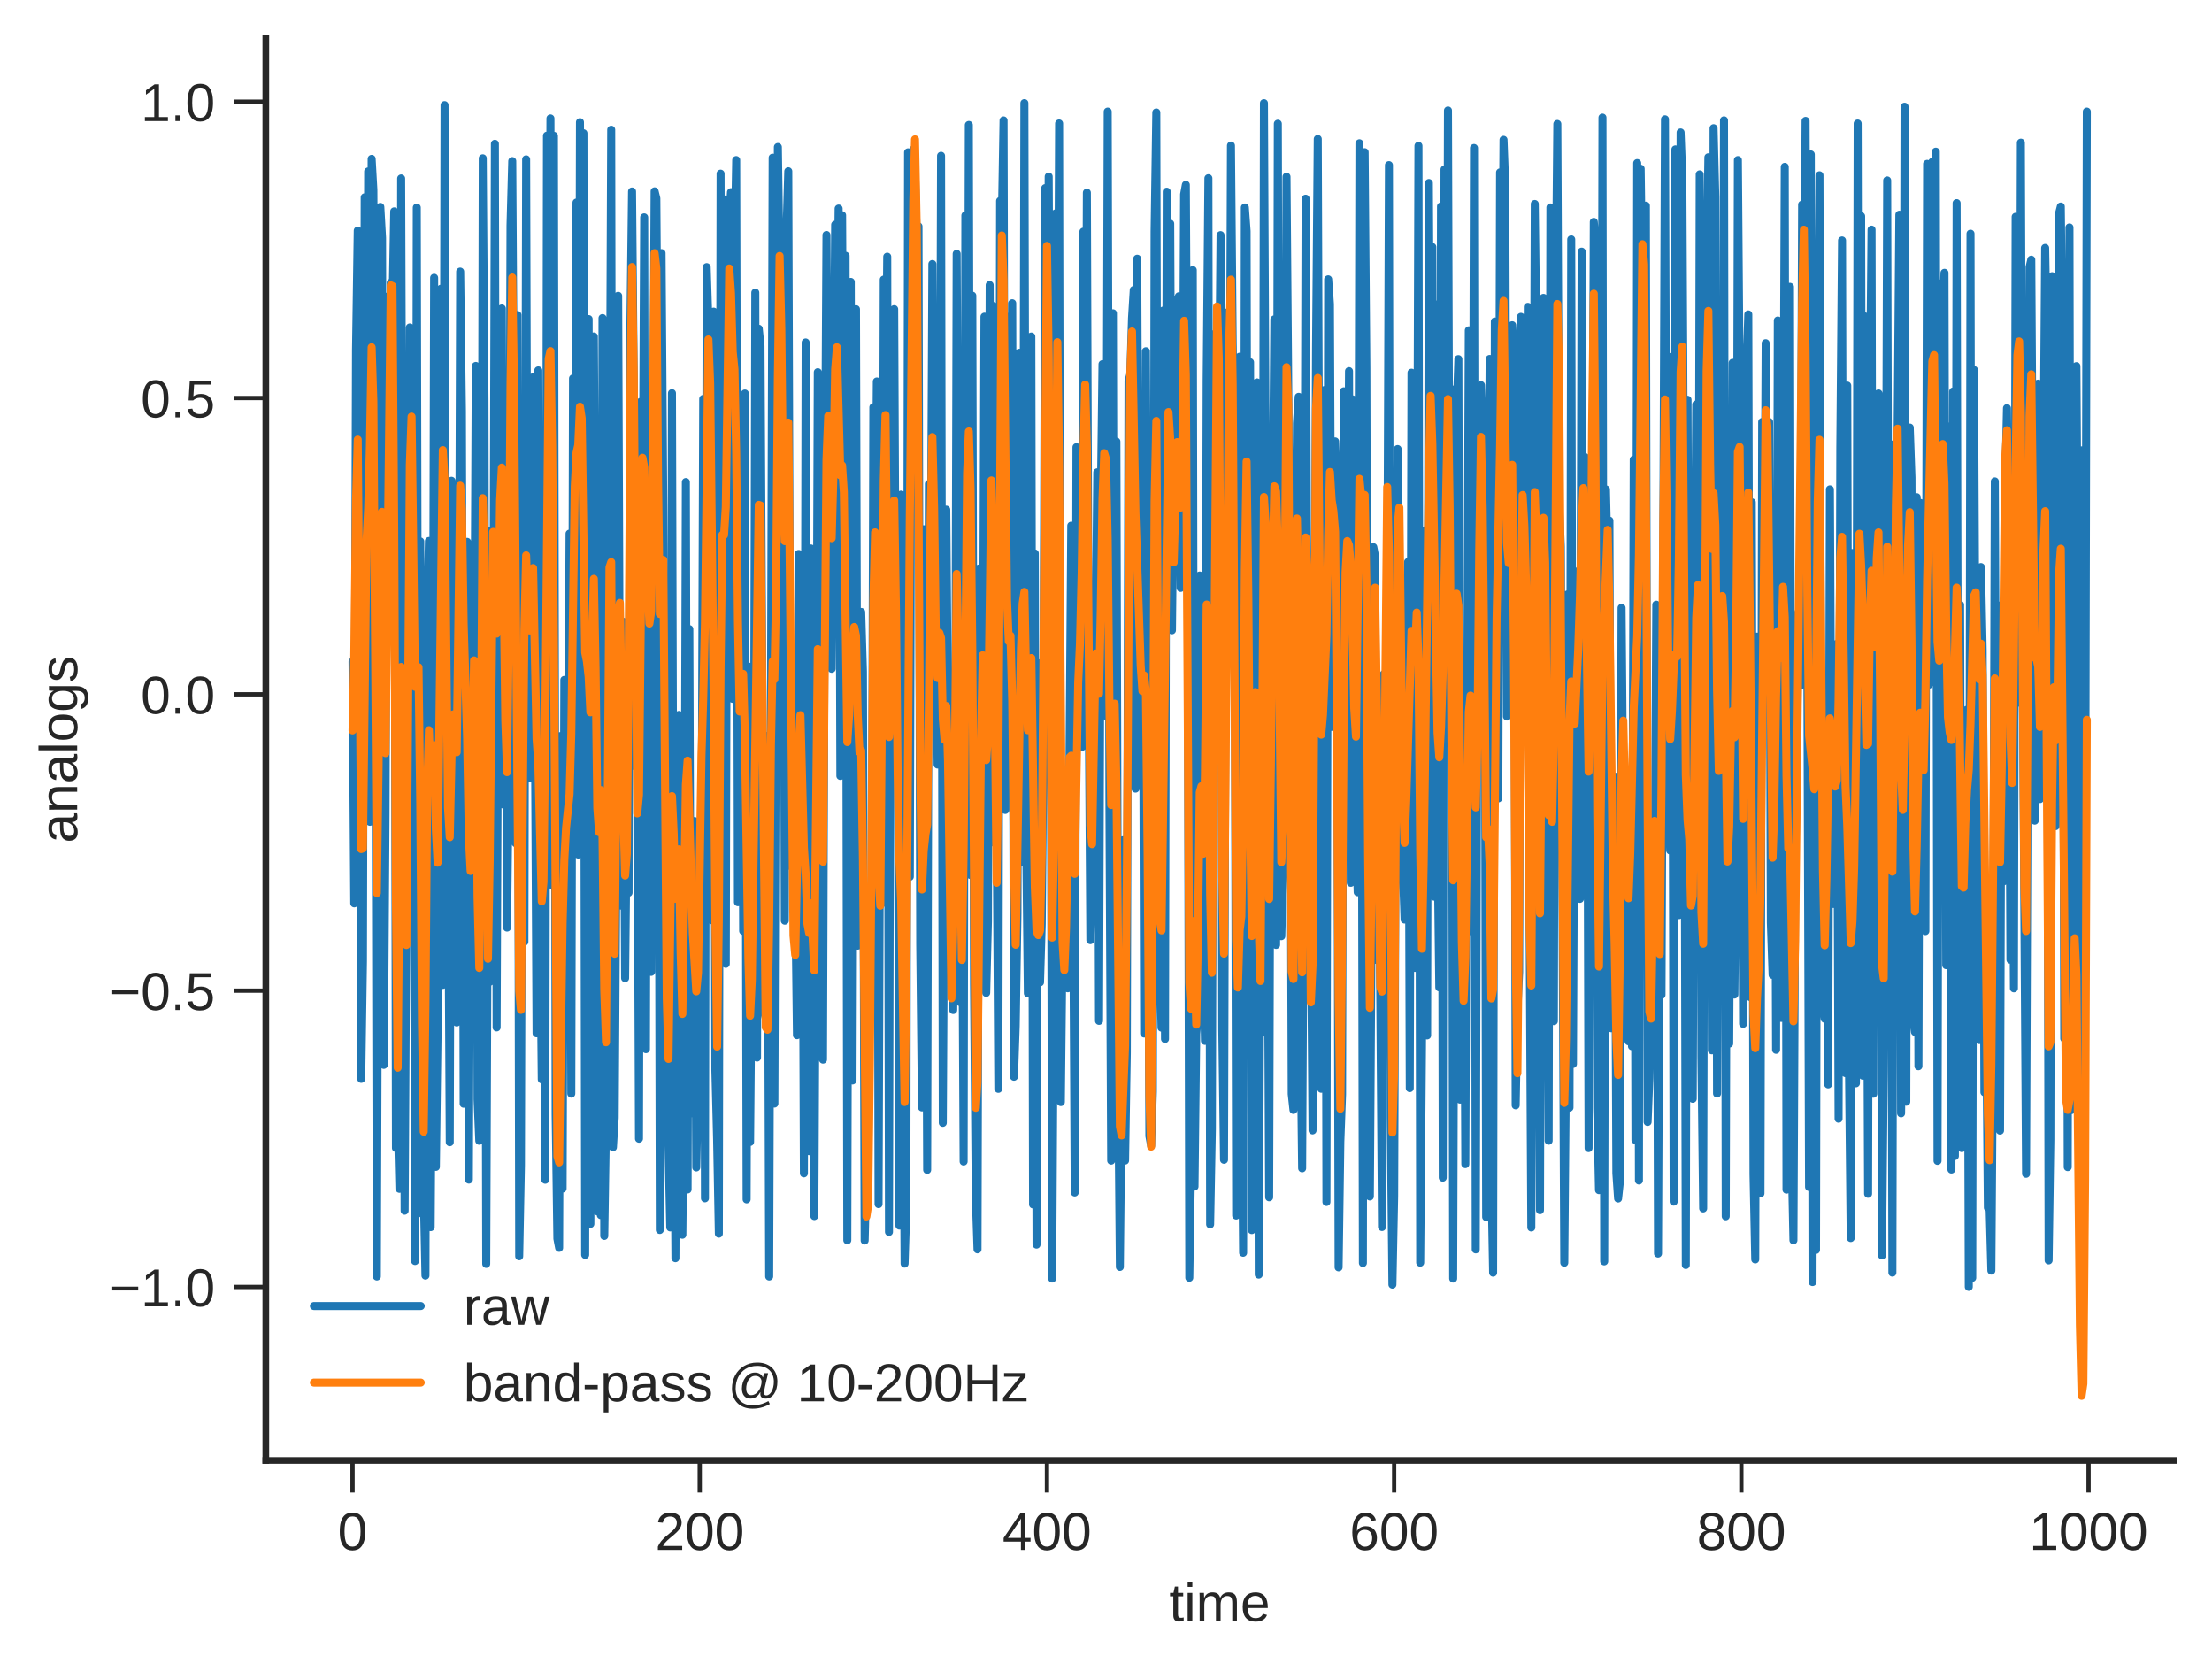 <?xml version="1.0" encoding="utf-8" standalone="no"?>
<!DOCTYPE svg PUBLIC "-//W3C//DTD SVG 1.1//EN"
  "http://www.w3.org/Graphics/SVG/1.1/DTD/svg11.dtd">
<!-- Created with matplotlib (https://matplotlib.org/) -->
<svg height="312.656pt" version="1.1" viewBox="0 0 414.082 312.656" width="414.082pt" xmlns="http://www.w3.org/2000/svg" xmlns:xlink="http://www.w3.org/1999/xlink">
 <defs>
  <style type="text/css">
*{stroke-linecap:butt;stroke-linejoin:round;}
  </style>
 </defs>
 <g id="figure_1">
  <g id="patch_1">
   <path d="M 0 312.656 
L 414.082 312.656 
L 414.082 0 
L 0 0 
z
" style="fill:#ffffff;"/>
  </g>
  <g id="axes_1">
   <g id="patch_2">
    <path d="M 49.763 273.312 
L 406.882 273.312 
L 406.882 7.2 
L 49.763 7.2 
z
" style="fill:#ffffff;"/>
   </g>
   <g id="matplotlib.axis_1">
    <g id="xtick_1">
     <g id="line2d_1">
      <defs>
       <path d="M 0 0 
L 0 6 
" id="m0e0c542994" style="stroke:#262626;stroke-width:0.8;"/>
      </defs>
      <g>
       <use style="fill:#262626;stroke:#262626;stroke-width:0.8;" x="65.995" xlink:href="#m0e0c542994" y="273.312"/>
      </g>
     </g>
     <g id="text_1">
      <!-- 0 -->
      <defs>
       <path d="M 51.703 34.422 
Q 51.703 24.516 49.828 17.75 
Q 47.953 10.984 44.703 6.812 
Q 41.453 2.641 37.062 0.828 
Q 32.672 -0.984 27.688 -0.984 
Q 22.656 -0.984 18.312 0.828 
Q 13.969 2.641 10.766 6.781 
Q 7.562 10.938 5.734 17.703 
Q 3.906 24.469 3.906 34.422 
Q 3.906 44.828 5.734 51.641 
Q 7.562 58.453 10.781 62.5 
Q 14.016 66.547 18.406 68.188 
Q 22.797 69.828 27.984 69.828 
Q 32.906 69.828 37.219 68.188 
Q 41.547 66.547 44.766 62.5 
Q 48 58.453 49.844 51.641 
Q 51.703 44.828 51.703 34.422 
z
M 42.781 34.422 
Q 42.781 42.625 41.797 48.062 
Q 40.828 53.516 38.922 56.766 
Q 37.016 60.016 34.25 61.359 
Q 31.5 62.703 27.984 62.703 
Q 24.266 62.703 21.438 61.328 
Q 18.609 59.969 16.672 56.719 
Q 14.75 53.469 13.766 48.016 
Q 12.797 42.578 12.797 34.422 
Q 12.797 26.516 13.797 21.094 
Q 14.797 15.672 16.719 12.375 
Q 18.656 9.078 21.438 7.641 
Q 24.219 6.203 27.781 6.203 
Q 31.25 6.203 34.031 7.641 
Q 36.812 9.078 38.734 12.375 
Q 40.672 15.672 41.719 21.094 
Q 42.781 26.516 42.781 34.422 
z
" id="LiberationSans-48"/>
      </defs>
      <g style="fill:#262626;" transform="translate(63.215 290.059)scale(0.1 -0.1)">
       <use xlink:href="#LiberationSans-48"/>
      </g>
     </g>
    </g>
    <g id="xtick_2">
     <g id="line2d_2">
      <g>
       <use style="fill:#262626;stroke:#262626;stroke-width:0.8;" x="130.991" xlink:href="#m0e0c542994" y="273.312"/>
      </g>
     </g>
     <g id="text_2">
      <!-- 200 -->
      <defs>
       <path d="M 5.031 0 
L 5.031 6.203 
Q 7.516 11.922 11.109 16.281 
Q 14.703 20.656 18.656 24.188 
Q 22.609 27.734 26.484 30.766 
Q 30.375 33.797 33.5 36.812 
Q 36.625 39.844 38.547 43.156 
Q 40.484 46.484 40.484 50.688 
Q 40.484 53.609 39.594 55.828 
Q 38.719 58.062 37.062 59.562 
Q 35.406 61.078 33.078 61.828 
Q 30.766 62.594 27.938 62.594 
Q 25.297 62.594 22.969 61.859 
Q 20.656 61.141 18.844 59.672 
Q 17.047 58.203 15.891 56.031 
Q 14.75 53.859 14.406 50.984 
L 5.422 51.812 
Q 5.859 55.516 7.469 58.781 
Q 9.078 62.062 11.906 64.531 
Q 14.75 67 18.719 68.406 
Q 22.703 69.828 27.938 69.828 
Q 33.062 69.828 37.062 68.609 
Q 41.062 67.391 43.812 64.984 
Q 46.578 62.594 48.047 59.078 
Q 49.516 55.562 49.516 50.984 
Q 49.516 47.516 48.266 44.391 
Q 47.016 41.266 44.938 38.422 
Q 42.875 35.594 40.141 32.953 
Q 37.406 30.328 34.422 27.812 
Q 31.453 25.297 28.422 22.828 
Q 25.391 20.359 22.719 17.859 
Q 20.062 15.375 17.969 12.812 
Q 15.875 10.25 14.703 7.469 
L 50.594 7.469 
L 50.594 0 
z
" id="LiberationSans-50"/>
      </defs>
      <g style="fill:#262626;" transform="translate(122.65 290.059)scale(0.1 -0.1)">
       <use xlink:href="#LiberationSans-50"/>
       <use x="55.615" xlink:href="#LiberationSans-48"/>
       <use x="111.23" xlink:href="#LiberationSans-48"/>
      </g>
     </g>
    </g>
    <g id="xtick_3">
     <g id="line2d_3">
      <g>
       <use style="fill:#262626;stroke:#262626;stroke-width:0.8;" x="195.987" xlink:href="#m0e0c542994" y="273.312"/>
      </g>
     </g>
     <g id="text_3">
      <!-- 400 -->
      <defs>
       <path d="M 43.016 15.578 
L 43.016 0 
L 34.719 0 
L 34.719 15.578 
L 2.297 15.578 
L 2.297 22.406 
L 33.797 68.797 
L 43.016 68.797 
L 43.016 22.516 
L 52.688 22.516 
L 52.688 15.578 
z
M 34.719 58.891 
Q 34.625 58.641 34.234 57.938 
Q 33.844 57.234 33.344 56.344 
Q 32.859 55.469 32.344 54.562 
Q 31.844 53.656 31.453 53.078 
L 13.812 27.094 
Q 13.578 26.703 13.109 26.062 
Q 12.641 25.438 12.156 24.781 
Q 11.672 24.125 11.172 23.484 
Q 10.688 22.859 10.406 22.516 
L 34.719 22.516 
z
" id="LiberationSans-52"/>
      </defs>
      <g style="fill:#262626;" transform="translate(187.646 290.059)scale(0.1 -0.1)">
       <use xlink:href="#LiberationSans-52"/>
       <use x="55.615" xlink:href="#LiberationSans-48"/>
       <use x="111.23" xlink:href="#LiberationSans-48"/>
      </g>
     </g>
    </g>
    <g id="xtick_4">
     <g id="line2d_4">
      <g>
       <use style="fill:#262626;stroke:#262626;stroke-width:0.8;" x="260.983" xlink:href="#m0e0c542994" y="273.312"/>
      </g>
     </g>
     <g id="text_4">
      <!-- 600 -->
      <defs>
       <path d="M 51.219 22.516 
Q 51.219 17.328 49.781 13 
Q 48.344 8.688 45.531 5.578 
Q 42.719 2.484 38.562 0.75 
Q 34.422 -0.984 29 -0.984 
Q 23 -0.984 18.5 1.312 
Q 14.016 3.609 11.031 7.922 
Q 8.062 12.25 6.562 18.531 
Q 5.078 24.812 5.078 32.812 
Q 5.078 42 6.766 48.922 
Q 8.453 55.859 11.625 60.5 
Q 14.797 65.141 19.359 67.484 
Q 23.922 69.828 29.688 69.828 
Q 33.203 69.828 36.281 69.094 
Q 39.359 68.359 41.875 66.719 
Q 44.391 65.094 46.281 62.406 
Q 48.188 59.719 49.312 55.812 
L 40.922 54.297 
Q 39.547 58.734 36.547 60.719 
Q 33.547 62.703 29.594 62.703 
Q 25.984 62.703 23.047 60.984 
Q 20.125 59.281 18.062 55.875 
Q 16.016 52.484 14.906 47.359 
Q 13.812 42.234 13.812 35.406 
Q 16.219 39.844 20.562 42.156 
Q 24.906 44.484 30.516 44.484 
Q 35.203 44.484 39.016 42.969 
Q 42.828 41.453 45.531 38.594 
Q 48.25 35.75 49.734 31.672 
Q 51.219 27.594 51.219 22.516 
z
M 42.281 22.125 
Q 42.281 25.688 41.406 28.562 
Q 40.531 31.453 38.766 33.469 
Q 37.016 35.5 34.422 36.594 
Q 31.844 37.703 28.422 37.703 
Q 26.031 37.703 23.578 36.984 
Q 21.141 36.281 19.156 34.688 
Q 17.188 33.109 15.938 30.516 
Q 14.703 27.938 14.703 24.219 
Q 14.703 20.406 15.672 17.109 
Q 16.656 13.812 18.484 11.375 
Q 20.312 8.938 22.891 7.516 
Q 25.484 6.109 28.719 6.109 
Q 31.891 6.109 34.406 7.203 
Q 36.922 8.297 38.672 10.375 
Q 40.438 12.453 41.359 15.422 
Q 42.281 18.406 42.281 22.125 
z
" id="LiberationSans-54"/>
      </defs>
      <g style="fill:#262626;" transform="translate(252.642 290.059)scale(0.1 -0.1)">
       <use xlink:href="#LiberationSans-54"/>
       <use x="55.615" xlink:href="#LiberationSans-48"/>
       <use x="111.23" xlink:href="#LiberationSans-48"/>
      </g>
     </g>
    </g>
    <g id="xtick_5">
     <g id="line2d_5">
      <g>
       <use style="fill:#262626;stroke:#262626;stroke-width:0.8;" x="325.979" xlink:href="#m0e0c542994" y="273.312"/>
      </g>
     </g>
     <g id="text_5">
      <!-- 800 -->
      <defs>
       <path d="M 51.266 19.188 
Q 51.266 14.797 49.875 11.109 
Q 48.484 7.422 45.625 4.734 
Q 42.781 2.047 38.328 0.531 
Q 33.891 -0.984 27.828 -0.984 
Q 21.781 -0.984 17.359 0.531 
Q 12.938 2.047 10.031 4.703 
Q 7.125 7.375 5.734 11.062 
Q 4.344 14.75 4.344 19.094 
Q 4.344 22.859 5.484 25.781 
Q 6.641 28.719 8.562 30.828 
Q 10.5 32.953 12.969 34.25 
Q 15.438 35.547 18.062 35.984 
L 18.062 36.188 
Q 15.188 36.859 12.906 38.375 
Q 10.641 39.891 9.094 42.016 
Q 7.562 44.141 6.75 46.719 
Q 5.953 49.312 5.953 52.203 
Q 5.953 55.812 7.344 59 
Q 8.734 62.203 11.469 64.625 
Q 14.203 67.047 18.25 68.438 
Q 22.312 69.828 27.641 69.828 
Q 33.25 69.828 37.375 68.406 
Q 41.5 67 44.203 64.578 
Q 46.922 62.156 48.234 58.938 
Q 49.562 55.719 49.562 52.094 
Q 49.562 49.266 48.75 46.672 
Q 47.953 44.094 46.406 41.969 
Q 44.875 39.844 42.594 38.344 
Q 40.328 36.859 37.359 36.281 
L 37.359 36.078 
Q 40.328 35.594 42.859 34.297 
Q 45.406 33.016 47.266 30.891 
Q 49.125 28.766 50.188 25.828 
Q 51.266 22.906 51.266 19.188 
z
M 40.438 51.609 
Q 40.438 54.203 39.766 56.344 
Q 39.109 58.5 37.594 60.031 
Q 36.078 61.578 33.641 62.422 
Q 31.203 63.281 27.641 63.281 
Q 24.172 63.281 21.781 62.422 
Q 19.391 61.578 17.844 60.031 
Q 16.312 58.5 15.625 56.344 
Q 14.938 54.203 14.938 51.609 
Q 14.938 49.562 15.469 47.406 
Q 16.016 45.266 17.422 43.5 
Q 18.844 41.75 21.328 40.625 
Q 23.828 39.5 27.734 39.5 
Q 31.891 39.5 34.406 40.625 
Q 36.922 41.75 38.25 43.5 
Q 39.594 45.266 40.016 47.406 
Q 40.438 49.562 40.438 51.609 
z
M 42.141 20.016 
Q 42.141 22.516 41.453 24.828 
Q 40.766 27.156 39.109 28.938 
Q 37.453 30.719 34.641 31.812 
Q 31.844 32.906 27.641 32.906 
Q 23.781 32.906 21.062 31.812 
Q 18.359 30.719 16.672 28.906 
Q 14.984 27.094 14.203 24.719 
Q 13.422 22.359 13.422 19.828 
Q 13.422 16.656 14.203 14.031 
Q 14.984 11.422 16.688 9.547 
Q 18.406 7.672 21.188 6.641 
Q 23.969 5.609 27.938 5.609 
Q 31.938 5.609 34.672 6.641 
Q 37.406 7.672 39.062 9.547 
Q 40.719 11.422 41.422 14.078 
Q 42.141 16.75 42.141 20.016 
z
" id="LiberationSans-56"/>
      </defs>
      <g style="fill:#262626;" transform="translate(317.637 290.059)scale(0.1 -0.1)">
       <use xlink:href="#LiberationSans-56"/>
       <use x="55.615" xlink:href="#LiberationSans-48"/>
       <use x="111.23" xlink:href="#LiberationSans-48"/>
      </g>
     </g>
    </g>
    <g id="xtick_6">
     <g id="line2d_6">
      <g>
       <use style="fill:#262626;stroke:#262626;stroke-width:0.8;" x="390.975" xlink:href="#m0e0c542994" y="273.312"/>
      </g>
     </g>
     <g id="text_6">
      <!-- 1000 -->
      <defs>
       <path d="M 7.625 0 
L 7.625 7.469 
L 25.141 7.469 
L 25.141 60.406 
L 9.625 49.312 
L 9.625 57.625 
L 25.875 68.797 
L 33.984 68.797 
L 33.984 7.469 
L 50.734 7.469 
L 50.734 0 
z
" id="LiberationSans-49"/>
      </defs>
      <g style="fill:#262626;" transform="translate(379.853 290.059)scale(0.1 -0.1)">
       <use xlink:href="#LiberationSans-49"/>
       <use x="55.615" xlink:href="#LiberationSans-48"/>
       <use x="111.23" xlink:href="#LiberationSans-48"/>
       <use x="166.846" xlink:href="#LiberationSans-48"/>
      </g>
     </g>
    </g>
    <g id="text_7">
     <!-- time -->
     <defs>
      <path d="M 27.047 0.391 
Q 25.047 -0.141 22.969 -0.453 
Q 20.906 -0.781 18.172 -0.781 
Q 7.625 -0.781 7.625 11.188 
L 7.625 46.438 
L 1.516 46.438 
L 1.516 52.828 
L 7.953 52.828 
L 10.547 64.656 
L 16.406 64.656 
L 16.406 52.828 
L 26.172 52.828 
L 26.172 46.438 
L 16.406 46.438 
L 16.406 13.094 
Q 16.406 9.281 17.641 7.734 
Q 18.891 6.203 21.969 6.203 
Q 23.25 6.203 24.438 6.391 
Q 25.641 6.594 27.047 6.891 
z
" id="LiberationSans-116"/>
      <path d="M 6.688 64.062 
L 6.688 72.469 
L 15.484 72.469 
L 15.484 64.062 
z
M 6.688 0 
L 6.688 52.828 
L 15.484 52.828 
L 15.484 0 
z
" id="LiberationSans-105"/>
      <path d="M 37.5 0 
L 37.5 33.5 
Q 37.5 37.359 37.016 39.938 
Q 36.531 42.531 35.375 44.109 
Q 34.234 45.703 32.375 46.359 
Q 30.516 47.016 27.828 47.016 
Q 25.047 47.016 22.797 45.922 
Q 20.562 44.828 18.969 42.75 
Q 17.391 40.672 16.531 37.625 
Q 15.672 34.578 15.672 30.609 
L 15.672 0 
L 6.938 0 
L 6.938 41.547 
Q 6.938 43.219 6.906 45.047 
Q 6.891 46.875 6.828 48.5 
Q 6.781 50.141 6.734 51.312 
Q 6.688 52.484 6.641 52.828 
L 14.938 52.828 
Q 14.984 52.594 15.031 51.516 
Q 15.094 50.438 15.156 49.047 
Q 15.234 47.656 15.281 46.219 
Q 15.328 44.781 15.328 43.797 
L 15.484 43.797 
Q 16.656 46.094 18.016 47.953 
Q 19.391 49.812 21.219 51.094 
Q 23.047 52.391 25.406 53.094 
Q 27.781 53.812 30.906 53.812 
Q 36.922 53.812 40.406 51.422 
Q 43.891 49.031 45.266 43.797 
L 45.406 43.797 
Q 46.578 46.094 48.047 47.953 
Q 49.516 49.812 51.469 51.094 
Q 53.422 52.391 55.859 53.094 
Q 58.297 53.812 61.422 53.812 
Q 65.438 53.812 68.328 52.734 
Q 71.234 51.656 73.094 49.406 
Q 74.953 47.172 75.828 43.625 
Q 76.703 40.094 76.703 35.203 
L 76.703 0 
L 68.016 0 
L 68.016 33.5 
Q 68.016 37.359 67.531 39.938 
Q 67.047 42.531 65.891 44.109 
Q 64.75 45.703 62.891 46.359 
Q 61.031 47.016 58.344 47.016 
Q 55.562 47.016 53.312 45.969 
Q 51.078 44.922 49.484 42.875 
Q 47.906 40.828 47.047 37.75 
Q 46.188 34.672 46.188 30.609 
L 46.188 0 
z
" id="LiberationSans-109"/>
      <path d="M 13.484 24.562 
Q 13.484 20.406 14.328 16.906 
Q 15.188 13.422 16.969 10.906 
Q 18.75 8.406 21.531 7 
Q 24.312 5.609 28.219 5.609 
Q 33.938 5.609 37.375 7.906 
Q 40.828 10.203 42.047 13.719 
L 49.75 11.531 
Q 48.922 9.328 47.438 7.109 
Q 45.953 4.891 43.453 3.094 
Q 40.969 1.312 37.234 0.156 
Q 33.5 -0.984 28.219 -0.984 
Q 16.5 -0.984 10.375 6 
Q 4.25 12.984 4.25 26.766 
Q 4.25 34.188 6.094 39.328 
Q 7.953 44.484 11.172 47.703 
Q 14.406 50.922 18.703 52.359 
Q 23 53.812 27.875 53.812 
Q 34.516 53.812 38.984 51.656 
Q 43.453 49.516 46.156 45.719 
Q 48.875 41.938 50.016 36.812 
Q 51.172 31.688 51.172 25.734 
L 51.172 24.562 
z
M 42.094 31.297 
Q 41.359 39.656 37.844 43.484 
Q 34.328 47.312 27.734 47.312 
Q 25.531 47.312 23.109 46.609 
Q 20.703 45.906 18.656 44.094 
Q 16.609 42.281 15.188 39.172 
Q 13.766 36.078 13.578 31.297 
z
" id="LiberationSans-101"/>
     </defs>
     <g style="fill:#262626;" transform="translate(218.877 303.381)scale(0.1 -0.1)">
      <use xlink:href="#LiberationSans-116"/>
      <use x="27.783" xlink:href="#LiberationSans-105"/>
      <use x="50" xlink:href="#LiberationSans-109"/>
      <use x="133.301" xlink:href="#LiberationSans-101"/>
     </g>
    </g>
   </g>
   <g id="matplotlib.axis_2">
    <g id="ytick_1">
     <g id="line2d_7">
      <defs>
       <path d="M 0 0 
L -6 0 
" id="m48e702580e" style="stroke:#262626;stroke-width:0.8;"/>
      </defs>
      <g>
       <use style="fill:#262626;stroke:#262626;stroke-width:0.8;" x="49.763" xlink:href="#m48e702580e" y="240.846"/>
      </g>
     </g>
     <g id="text_8">
      <!-- −1.0 -->
      <defs>
       <path d="M 4.938 29.688 
L 4.938 36.812 
L 53.516 36.812 
L 53.516 29.688 
z
" id="LiberationSans-8722"/>
       <path d="M 9.125 0 
L 9.125 10.688 
L 18.656 10.688 
L 18.656 0 
z
" id="LiberationSans-46"/>
      </defs>
      <g style="fill:#262626;" transform="translate(20.522 244.469)scale(0.1 -0.1)">
       <use xlink:href="#LiberationSans-8722"/>
       <use x="58.398" xlink:href="#LiberationSans-49"/>
       <use x="114.014" xlink:href="#LiberationSans-46"/>
       <use x="141.797" xlink:href="#LiberationSans-48"/>
      </g>
     </g>
    </g>
    <g id="ytick_2">
     <g id="line2d_8">
      <g>
       <use style="fill:#262626;stroke:#262626;stroke-width:0.8;" x="49.763" xlink:href="#m48e702580e" y="185.393"/>
      </g>
     </g>
     <g id="text_9">
      <!-- −0.5 -->
      <defs>
       <path d="M 51.422 22.406 
Q 51.422 17.234 49.859 12.938 
Q 48.297 8.641 45.219 5.531 
Q 42.141 2.438 37.578 0.719 
Q 33.016 -0.984 27 -0.984 
Q 21.578 -0.984 17.547 0.281 
Q 13.531 1.562 10.734 3.781 
Q 7.953 6 6.312 8.984 
Q 4.688 11.969 4 15.375 
L 12.891 16.406 
Q 13.422 14.453 14.391 12.625 
Q 15.375 10.797 17.062 9.344 
Q 18.75 7.906 21.219 7.047 
Q 23.688 6.203 27.203 6.203 
Q 30.609 6.203 33.391 7.25 
Q 36.188 8.297 38.156 10.344 
Q 40.141 12.406 41.203 15.375 
Q 42.281 18.359 42.281 22.219 
Q 42.281 25.391 41.25 28.047 
Q 40.234 30.719 38.328 32.641 
Q 36.422 34.578 33.656 35.641 
Q 30.906 36.719 27.391 36.719 
Q 25.203 36.719 23.344 36.328 
Q 21.484 35.938 19.891 35.25 
Q 18.312 34.578 17.016 33.672 
Q 15.719 32.766 14.594 31.781 
L 6 31.781 
L 8.297 68.797 
L 47.406 68.797 
L 47.406 61.328 
L 16.312 61.328 
L 14.984 39.5 
Q 17.328 41.312 20.844 42.594 
Q 24.359 43.891 29.203 43.891 
Q 34.328 43.891 38.422 42.328 
Q 42.531 40.766 45.406 37.906 
Q 48.297 35.062 49.859 31.109 
Q 51.422 27.156 51.422 22.406 
z
" id="LiberationSans-53"/>
      </defs>
      <g style="fill:#262626;" transform="translate(20.522 189.016)scale(0.1 -0.1)">
       <use xlink:href="#LiberationSans-8722"/>
       <use x="58.398" xlink:href="#LiberationSans-48"/>
       <use x="114.014" xlink:href="#LiberationSans-46"/>
       <use x="141.797" xlink:href="#LiberationSans-53"/>
      </g>
     </g>
    </g>
    <g id="ytick_3">
     <g id="line2d_9">
      <g>
       <use style="fill:#262626;stroke:#262626;stroke-width:0.8;" x="49.763" xlink:href="#m48e702580e" y="129.94"/>
      </g>
     </g>
     <g id="text_10">
      <!-- 0.0 -->
      <g style="fill:#262626;" transform="translate(26.363 133.563)scale(0.1 -0.1)">
       <use xlink:href="#LiberationSans-48"/>
       <use x="55.615" xlink:href="#LiberationSans-46"/>
       <use x="83.398" xlink:href="#LiberationSans-48"/>
      </g>
     </g>
    </g>
    <g id="ytick_4">
     <g id="line2d_10">
      <g>
       <use style="fill:#262626;stroke:#262626;stroke-width:0.8;" x="49.763" xlink:href="#m48e702580e" y="74.486"/>
      </g>
     </g>
     <g id="text_11">
      <!-- 0.5 -->
      <g style="fill:#262626;" transform="translate(26.363 78.11)scale(0.1 -0.1)">
       <use xlink:href="#LiberationSans-48"/>
       <use x="55.615" xlink:href="#LiberationSans-46"/>
       <use x="83.398" xlink:href="#LiberationSans-53"/>
      </g>
     </g>
    </g>
    <g id="ytick_5">
     <g id="line2d_11">
      <g>
       <use style="fill:#262626;stroke:#262626;stroke-width:0.8;" x="49.763" xlink:href="#m48e702580e" y="19.033"/>
      </g>
     </g>
     <g id="text_12">
      <!-- 1.0 -->
      <g style="fill:#262626;" transform="translate(26.363 22.657)scale(0.1 -0.1)">
       <use xlink:href="#LiberationSans-49"/>
       <use x="55.615" xlink:href="#LiberationSans-46"/>
       <use x="83.398" xlink:href="#LiberationSans-48"/>
      </g>
     </g>
    </g>
    <g id="text_13">
     <!-- analogs -->
     <defs>
      <path d="M 20.219 -0.984 
Q 12.25 -0.984 8.25 3.219 
Q 4.25 7.422 4.25 14.75 
Q 4.25 19.969 6.219 23.312 
Q 8.203 26.656 11.391 28.562 
Q 14.594 30.469 18.688 31.203 
Q 22.797 31.938 27.047 32.031 
L 38.922 32.234 
L 38.922 35.109 
Q 38.922 38.375 38.234 40.672 
Q 37.547 42.969 36.125 44.375 
Q 34.719 45.797 32.594 46.453 
Q 30.469 47.125 27.594 47.125 
Q 25.047 47.125 23 46.75 
Q 20.953 46.391 19.438 45.438 
Q 17.922 44.484 16.984 42.844 
Q 16.062 41.219 15.766 38.719 
L 6.594 39.547 
Q 7.078 42.672 8.438 45.281 
Q 9.812 47.906 12.328 49.797 
Q 14.844 51.703 18.625 52.75 
Q 22.406 53.812 27.781 53.812 
Q 37.75 53.812 42.766 49.234 
Q 47.797 44.672 47.797 36.031 
L 47.797 13.281 
Q 47.797 9.375 48.828 7.391 
Q 49.859 5.422 52.734 5.422 
Q 53.469 5.422 54.203 5.516 
Q 54.938 5.609 55.609 5.766 
L 55.609 0.297 
Q 53.953 -0.094 52.312 -0.281 
Q 50.688 -0.484 48.828 -0.484 
Q 46.344 -0.484 44.562 0.172 
Q 42.781 0.828 41.656 2.172 
Q 40.531 3.516 39.938 5.484 
Q 39.359 7.469 39.203 10.109 
L 38.922 10.109 
Q 37.5 7.562 35.812 5.516 
Q 34.125 3.469 31.875 2.031 
Q 29.641 0.594 26.781 -0.188 
Q 23.922 -0.984 20.219 -0.984 
z
M 22.219 5.609 
Q 26.422 5.609 29.562 7.141 
Q 32.719 8.688 34.781 11.078 
Q 36.859 13.484 37.891 16.312 
Q 38.922 19.141 38.922 21.734 
L 38.922 26.078 
L 29.297 25.875 
Q 26.078 25.828 23.172 25.406 
Q 20.266 25 18.062 23.781 
Q 15.875 22.562 14.578 20.359 
Q 13.281 18.172 13.281 14.594 
Q 13.281 10.297 15.594 7.953 
Q 17.922 5.609 22.219 5.609 
z
" id="LiberationSans-97"/>
      <path d="M 40.281 0 
L 40.281 33.5 
Q 40.281 37.359 39.719 39.938 
Q 39.156 42.531 37.891 44.109 
Q 36.625 45.703 34.547 46.359 
Q 32.469 47.016 29.391 47.016 
Q 26.266 47.016 23.75 45.922 
Q 21.234 44.828 19.453 42.75 
Q 17.672 40.672 16.688 37.625 
Q 15.719 34.578 15.719 30.609 
L 15.719 0 
L 6.938 0 
L 6.938 41.547 
Q 6.938 43.219 6.906 45.047 
Q 6.891 46.875 6.828 48.5 
Q 6.781 50.141 6.734 51.312 
Q 6.688 52.484 6.641 52.828 
L 14.938 52.828 
Q 14.984 52.594 15.031 51.516 
Q 15.094 50.438 15.156 49.047 
Q 15.234 47.656 15.281 46.219 
Q 15.328 44.781 15.328 43.797 
L 15.484 43.797 
Q 16.75 46.094 18.266 47.953 
Q 19.781 49.812 21.781 51.094 
Q 23.781 52.391 26.359 53.094 
Q 28.953 53.812 32.375 53.812 
Q 36.766 53.812 39.938 52.734 
Q 43.109 51.656 45.156 49.406 
Q 47.219 47.172 48.172 43.625 
Q 49.125 40.094 49.125 35.203 
L 49.125 0 
z
" id="LiberationSans-110"/>
      <path d="M 6.734 0 
L 6.734 72.469 
L 15.531 72.469 
L 15.531 0 
z
" id="LiberationSans-108"/>
      <path d="M 51.422 26.469 
Q 51.422 12.594 45.312 5.797 
Q 39.203 -0.984 27.594 -0.984 
Q 22.078 -0.984 17.719 0.672 
Q 13.375 2.344 10.375 5.766 
Q 7.375 9.188 5.781 14.328 
Q 4.203 19.484 4.203 26.469 
Q 4.203 53.812 27.875 53.812 
Q 34.031 53.812 38.5 52.094 
Q 42.969 50.391 45.828 46.969 
Q 48.688 43.562 50.047 38.422 
Q 51.422 33.297 51.422 26.469 
z
M 42.188 26.469 
Q 42.188 32.625 41.234 36.625 
Q 40.281 40.625 38.453 43.016 
Q 36.625 45.406 33.984 46.359 
Q 31.344 47.312 28.031 47.312 
Q 24.656 47.312 21.938 46.312 
Q 19.234 45.312 17.328 42.891 
Q 15.438 40.484 14.422 36.469 
Q 13.422 32.469 13.422 26.469 
Q 13.422 20.312 14.5 16.281 
Q 15.578 12.25 17.453 9.859 
Q 19.344 7.469 21.906 6.484 
Q 24.469 5.516 27.484 5.516 
Q 30.859 5.516 33.594 6.469 
Q 36.328 7.422 38.234 9.812 
Q 40.141 12.203 41.156 16.25 
Q 42.188 20.312 42.188 26.469 
z
" id="LiberationSans-111"/>
      <path d="M 26.766 -20.75 
Q 22.219 -20.75 18.703 -19.812 
Q 15.188 -18.891 12.688 -17.156 
Q 10.203 -15.438 8.641 -13.031 
Q 7.078 -10.641 6.391 -7.719 
L 15.234 -6.453 
Q 16.109 -10.109 19.109 -12.078 
Q 22.125 -14.062 27 -14.062 
Q 29.984 -14.062 32.422 -13.234 
Q 34.859 -12.406 36.562 -10.562 
Q 38.281 -8.734 39.203 -5.797 
Q 40.141 -2.875 40.141 1.312 
L 40.141 9.812 
L 40.047 9.812 
Q 39.062 7.812 37.625 5.984 
Q 36.188 4.156 34.109 2.734 
Q 32.031 1.312 29.297 0.453 
Q 26.562 -0.391 23.047 -0.391 
Q 18.016 -0.391 14.422 1.297 
Q 10.844 2.984 8.562 6.344 
Q 6.297 9.719 5.25 14.719 
Q 4.203 19.734 4.203 26.312 
Q 4.203 32.672 5.25 37.75 
Q 6.297 42.828 8.656 46.359 
Q 11.031 49.906 14.812 51.781 
Q 18.609 53.656 24.031 53.656 
Q 29.641 53.656 33.766 51.094 
Q 37.891 48.531 40.141 43.797 
L 40.234 43.797 
Q 40.234 45.016 40.297 46.531 
Q 40.375 48.047 40.453 49.391 
Q 40.531 50.734 40.625 51.703 
Q 40.719 52.688 40.828 52.828 
L 49.172 52.828 
Q 49.125 52.391 49.078 51.344 
Q 49.031 50.297 48.969 48.828 
Q 48.922 47.359 48.891 45.578 
Q 48.875 43.797 48.875 41.891 
L 48.875 1.516 
Q 48.875 -9.578 43.422 -15.156 
Q 37.984 -20.75 26.766 -20.75 
z
M 40.141 26.422 
Q 40.141 31.938 38.938 35.859 
Q 37.75 39.797 35.797 42.281 
Q 33.844 44.781 31.328 45.953 
Q 28.812 47.125 26.172 47.125 
Q 22.797 47.125 20.375 45.953 
Q 17.969 44.781 16.375 42.266 
Q 14.797 39.75 14.031 35.812 
Q 13.281 31.891 13.281 26.422 
Q 13.281 20.703 14.031 16.812 
Q 14.797 12.938 16.359 10.547 
Q 17.922 8.156 20.312 7.125 
Q 22.703 6.109 26.031 6.109 
Q 28.656 6.109 31.172 7.219 
Q 33.688 8.344 35.688 10.781 
Q 37.703 13.234 38.922 17.094 
Q 40.141 20.953 40.141 26.422 
z
" id="LiberationSans-103"/>
      <path d="M 46.391 14.594 
Q 46.391 10.891 44.938 7.984 
Q 43.5 5.078 40.766 3.094 
Q 38.031 1.125 34.047 0.062 
Q 30.078 -0.984 24.953 -0.984 
Q 20.359 -0.984 16.672 -0.266 
Q 12.984 0.438 10.203 2 
Q 7.422 3.562 5.531 6.125 
Q 3.656 8.688 2.781 12.406 
L 10.547 13.922 
Q 11.672 9.672 15.188 7.688 
Q 18.703 5.719 24.953 5.719 
Q 27.781 5.719 30.141 6.109 
Q 32.516 6.5 34.219 7.453 
Q 35.938 8.406 36.891 9.984 
Q 37.844 11.578 37.844 13.922 
Q 37.844 16.312 36.719 17.844 
Q 35.594 19.391 33.594 20.406 
Q 31.594 21.438 28.734 22.188 
Q 25.875 22.953 22.469 23.875 
Q 19.281 24.703 16.156 25.734 
Q 13.031 26.766 10.516 28.438 
Q 8.016 30.125 6.453 32.609 
Q 4.891 35.109 4.891 38.875 
Q 4.891 46.094 10.031 49.875 
Q 15.188 53.656 25.047 53.656 
Q 33.797 53.656 38.938 50.578 
Q 44.094 47.516 45.453 40.719 
L 37.547 39.75 
Q 37.109 41.797 35.938 43.188 
Q 34.766 44.578 33.109 45.438 
Q 31.453 46.297 29.375 46.656 
Q 27.297 47.016 25.047 47.016 
Q 19.094 47.016 16.25 45.203 
Q 13.422 43.406 13.422 39.75 
Q 13.422 37.594 14.469 36.203 
Q 15.531 34.812 17.406 33.859 
Q 19.281 32.906 21.922 32.203 
Q 24.562 31.5 27.734 30.719 
Q 29.828 30.172 32.031 29.562 
Q 34.234 28.953 36.297 28.094 
Q 38.375 27.25 40.203 26.094 
Q 42.047 24.953 43.406 23.344 
Q 44.781 21.734 45.578 19.578 
Q 46.391 17.438 46.391 14.594 
z
" id="LiberationSans-115"/>
     </defs>
     <g style="fill:#262626;" transform="translate(14.447 157.769)rotate(-90)scale(0.1 -0.1)">
      <use xlink:href="#LiberationSans-97"/>
      <use x="55.615" xlink:href="#LiberationSans-110"/>
      <use x="111.23" xlink:href="#LiberationSans-97"/>
      <use x="166.846" xlink:href="#LiberationSans-108"/>
      <use x="189.062" xlink:href="#LiberationSans-111"/>
      <use x="244.678" xlink:href="#LiberationSans-103"/>
      <use x="300.293" xlink:href="#LiberationSans-115"/>
     </g>
    </g>
   </g>
   <g id="line2d_12">
    <path clip-path="url(#pc915311a31)" d="M 65.995 123.815 
L 66.32 169.059 
L 66.645 65.5 
L 66.97 43.151 
L 67.295 76.132 
L 67.62 201.899 
L 67.945 179.877 
L 68.27 36.921 
L 68.595 143.865 
L 68.92 32.08 
L 69.245 153.795 
L 69.57 29.73 
L 69.895 35.505 
L 70.22 94.333 
L 70.545 238.888 
L 71.195 38.723 
L 71.52 44.517 
L 71.845 199.281 
L 72.17 152.302 
L 72.495 55.519 
L 72.82 112.665 
L 73.145 52.904 
L 73.47 57.503 
L 73.795 39.555 
L 74.12 214.845 
L 74.445 208.635 
L 74.77 222.478 
L 75.095 33.392 
L 75.745 226.577 
L 76.07 169.526 
L 76.395 162.898 
L 76.72 61.275 
L 77.045 77.708 
L 77.37 87.931 
L 77.694 235.996 
L 78.019 38.842 
L 78.344 193.033 
L 78.669 101.312 
L 78.994 227.133 
L 79.319 222.762 
L 79.644 238.721 
L 79.969 115.316 
L 80.294 101.242 
L 80.619 229.652 
L 80.944 176.413 
L 81.269 51.983 
L 81.594 218.374 
L 81.919 192.813 
L 82.244 146.71 
L 82.569 54.019 
L 82.894 184.317 
L 83.219 19.668 
L 83.544 162.044 
L 83.869 155.127 
L 84.194 213.761 
L 84.519 89.969 
L 84.844 186.842 
L 85.169 101.355 
L 85.494 191.347 
L 85.819 154.811 
L 86.144 50.825 
L 86.469 76.947 
L 86.794 206.555 
L 87.119 106.049 
L 87.444 101.405 
L 87.769 220.756 
L 88.094 137.524 
L 88.419 183.026 
L 88.744 137.23 
L 89.069 68.482 
L 89.394 205.742 
L 89.719 213.495 
L 90.044 181.108 
L 90.369 29.619 
L 90.694 74.969 
L 91.019 236.53 
L 91.344 151.898 
L 91.669 183.752 
L 91.994 99.297 
L 92.319 138.969 
L 92.644 26.908 
L 92.969 192.274 
L 93.294 110.452 
L 93.943 57.725 
L 94.268 150.574 
L 94.593 88.478 
L 94.918 173.592 
L 95.243 144.252 
L 95.568 42.185 
L 95.893 30.145 
L 96.218 81.403 
L 96.543 157.81 
L 96.868 58.947 
L 97.193 235.108 
L 97.518 218.055 
L 97.843 94.145 
L 98.168 176.243 
L 98.493 29.817 
L 98.818 144.122 
L 99.143 145.607 
L 99.468 90.439 
L 99.793 70.59 
L 100.443 193.378 
L 100.768 69.316 
L 101.093 169.788 
L 101.418 202.004 
L 101.743 100.74 
L 102.068 220.782 
L 102.393 25.388 
L 102.718 100.572 
L 103.043 22.162 
L 103.368 165.675 
L 103.693 25.42 
L 104.018 208.558 
L 104.343 231.819 
L 104.668 233.529 
L 104.993 137.732 
L 105.318 222.434 
L 105.643 127.241 
L 105.968 168.202 
L 106.293 166.399 
L 106.618 99.86 
L 106.943 204.668 
L 107.268 70.815 
L 107.593 111.744 
L 107.918 37.9 
L 108.243 159.92 
L 108.568 22.867 
L 108.893 113.12 
L 109.218 24.933 
L 109.542 234.843 
L 109.867 79.372 
L 110.192 59.709 
L 110.517 229.051 
L 110.842 112.423 
L 111.167 62.965 
L 111.492 116.4 
L 111.817 226.691 
L 112.142 87.031 
L 112.467 227.404 
L 112.792 59.521 
L 113.117 231.3 
L 113.442 210.369 
L 113.767 179.823 
L 114.417 24.277 
L 114.742 214.711 
L 115.067 209.191 
L 115.392 159.026 
L 115.717 55.362 
L 116.042 137.208 
L 116.367 169.508 
L 116.692 116.364 
L 117.017 183.058 
L 117.342 151.863 
L 117.667 167.07 
L 117.992 62.477 
L 118.317 35.834 
L 118.642 72.363 
L 118.967 143.452 
L 119.292 128.978 
L 119.617 213.103 
L 119.942 75.182 
L 120.267 108.54 
L 120.592 40.673 
L 120.917 196.348 
L 121.242 72.329 
L 121.567 88.977 
L 121.892 181.878 
L 122.217 92.813 
L 122.542 35.808 
L 122.867 37.125 
L 123.192 81.224 
L 123.517 230.182 
L 123.842 47.367 
L 124.167 94.942 
L 124.492 171.988 
L 124.817 199.311 
L 125.466 229.702 
L 125.791 73.576 
L 126.116 188.533 
L 126.441 235.466 
L 126.766 152.726 
L 127.091 133.797 
L 127.416 203.308 
L 127.741 231.075 
L 128.066 198.895 
L 128.391 90.212 
L 128.716 222.603 
L 129.041 117.732 
L 129.366 208.37 
L 129.691 197.439 
L 130.016 153.656 
L 130.341 218.481 
L 130.666 202.427 
L 130.991 163.444 
L 131.316 167.721 
L 131.641 74.648 
L 131.966 224.258 
L 132.291 49.987 
L 132.941 70.939 
L 133.266 172.223 
L 133.591 58.32 
L 133.916 200.298 
L 134.241 213.25 
L 134.566 230.874 
L 134.891 32.495 
L 135.216 172.525 
L 135.541 37.307 
L 135.866 180.377 
L 136.191 39.536 
L 136.516 40.343 
L 136.841 35.963 
L 137.166 130.793 
L 137.491 48.768 
L 137.816 29.954 
L 138.141 168.842 
L 138.466 147.934 
L 138.791 81.309 
L 139.116 174.222 
L 139.441 73.642 
L 139.766 224.455 
L 140.091 124.727 
L 140.416 213.715 
L 140.741 175.783 
L 141.065 183.479 
L 141.39 54.76 
L 141.715 197.921 
L 142.04 61.522 
L 142.365 64.736 
L 143.015 188.976 
L 143.34 190.517 
L 143.665 137.72 
L 143.99 238.892 
L 144.64 29.508 
L 144.965 206.53 
L 145.615 27.511 
L 145.94 49.971 
L 146.265 52.221 
L 146.59 58.549 
L 146.915 172.3 
L 147.24 43.296 
L 147.565 32.045 
L 147.89 130.873 
L 148.215 162.197 
L 148.54 148.965 
L 148.865 166.715 
L 149.19 193.729 
L 149.515 103.666 
L 149.84 116.055 
L 150.165 138.239 
L 150.49 219.586 
L 150.815 64.085 
L 151.14 202.043 
L 151.465 215.434 
L 151.79 102.641 
L 152.115 152.421 
L 152.44 227.579 
L 152.765 161.976 
L 153.09 69.655 
L 153.415 104.376 
L 154.065 198.301 
L 154.39 100.706 
L 154.715 43.975 
L 155.04 97.494 
L 155.365 60.534 
L 155.69 125.164 
L 156.34 42.052 
L 156.665 69.345 
L 156.989 39.029 
L 157.314 145.214 
L 157.639 40.279 
L 157.964 102.974 
L 158.289 47.858 
L 158.614 232.111 
L 158.939 94.926 
L 159.264 52.754 
L 159.589 202.205 
L 159.914 94.053 
L 160.239 57.861 
L 160.564 176.975 
L 160.889 150.957 
L 161.214 114.52 
L 161.539 125.688 
L 161.864 232.153 
L 162.189 218.959 
L 162.514 218.561 
L 162.839 182.671 
L 163.164 186.31 
L 163.489 76.212 
L 163.814 113.804 
L 164.139 71.386 
L 164.464 225.342 
L 164.789 133.219 
L 165.114 169.028 
L 165.439 52.319 
L 165.764 83.849 
L 166.089 48.034 
L 166.414 230.548 
L 166.739 80.958 
L 167.064 121.065 
L 167.389 57.851 
L 167.714 128.351 
L 168.039 121.021 
L 168.364 229.363 
L 168.689 92.559 
L 169.014 180.26 
L 169.339 236.477 
L 169.664 226.109 
L 169.989 28.508 
L 170.314 164.081 
L 170.639 48.296 
L 170.964 27.978 
L 171.289 31.617 
L 171.614 45.268 
L 171.939 42.358 
L 172.264 176.74 
L 172.589 207.248 
L 172.913 99.049 
L 173.238 132.578 
L 173.563 218.942 
L 173.888 90.559 
L 174.213 115.996 
L 174.538 49.407 
L 174.863 105.721 
L 175.188 113.537 
L 175.513 143.082 
L 175.838 138.194 
L 176.163 29.152 
L 176.488 210.137 
L 177.138 95.375 
L 177.788 178.025 
L 178.113 177.106 
L 178.438 189.018 
L 178.763 164.564 
L 179.088 47.498 
L 179.738 187.558 
L 180.063 155.553 
L 180.388 217.371 
L 180.713 40.319 
L 181.038 150.302 
L 181.363 23.383 
L 181.688 163.757 
L 182.013 55.332 
L 182.338 183.976 
L 182.663 223.954 
L 182.988 233.807 
L 183.313 106.39 
L 183.638 171.735 
L 183.963 142.468 
L 184.288 59.26 
L 184.613 185.812 
L 184.938 172.383 
L 185.263 53.34 
L 185.588 131.545 
L 185.913 57.259 
L 186.238 157.782 
L 186.563 152.482 
L 186.888 203.772 
L 187.213 37.589 
L 187.538 41.928 
L 187.863 22.534 
L 188.188 151.578 
L 188.513 59.267 
L 188.837 148.804 
L 189.162 140.077 
L 189.487 56.742 
L 189.812 201.504 
L 190.137 191.978 
L 190.462 171.035 
L 190.787 66.018 
L 191.112 158.187 
L 191.437 161.4 
L 191.762 19.296 
L 192.087 155.713 
L 192.412 185.887 
L 192.737 102.609 
L 193.062 62.979 
L 193.387 225.406 
L 193.712 103.568 
L 194.037 232.919 
L 194.362 124.099 
L 194.687 183.842 
L 195.012 172.829 
L 195.337 137.238 
L 195.662 35.202 
L 195.987 83.211 
L 196.312 33.042 
L 196.637 94.456 
L 196.962 239.269 
L 197.287 181.936 
L 197.612 39.934 
L 197.937 98.122 
L 198.262 23.104 
L 198.587 206.251 
L 198.912 175.023 
L 199.237 160.468 
L 199.562 168.411 
L 199.887 184.951 
L 200.537 98.376 
L 201.187 223.167 
L 201.512 83.684 
L 201.837 139.03 
L 202.162 117.411 
L 202.487 139.832 
L 202.812 43.353 
L 203.137 116.909 
L 203.462 36.052 
L 203.787 127.594 
L 204.112 175.946 
L 204.437 162.004 
L 204.761 125.031 
L 205.086 123.288 
L 205.411 88.386 
L 205.736 191.05 
L 206.061 94.706 
L 206.386 68.145 
L 206.711 90.769 
L 207.036 133.97 
L 207.361 20.879 
L 207.686 151.053 
L 208.011 217.203 
L 208.336 58.626 
L 208.661 193.777 
L 208.986 82.63 
L 209.311 201.146 
L 209.636 237.102 
L 209.961 205.4 
L 210.286 157.225 
L 210.611 217.196 
L 210.936 196.998 
L 211.261 71.242 
L 211.586 70.076 
L 211.911 59.517 
L 212.236 54.267 
L 212.561 147.588 
L 212.886 48.413 
L 213.211 124.186 
L 213.536 136.461 
L 213.861 81.466 
L 214.186 193.418 
L 214.511 65.725 
L 215.161 212.61 
L 215.486 214.381 
L 215.811 204.267 
L 216.136 43.306 
L 216.461 21.044 
L 216.786 161.664 
L 217.436 192.32 
L 217.761 58.113 
L 218.086 194.441 
L 218.411 35.871 
L 218.736 92.819 
L 219.061 41.852 
L 219.386 117.959 
L 219.711 87.644 
L 220.036 103.442 
L 220.361 56.476 
L 220.685 55.442 
L 221.01 110.022 
L 221.335 100.548 
L 221.66 36.362 
L 221.985 34.59 
L 222.31 93.507 
L 222.635 239.126 
L 222.96 217.686 
L 223.285 50.544 
L 223.61 222.055 
L 223.935 193.484 
L 224.26 189.708 
L 224.585 107.706 
L 224.91 112.941 
L 225.235 176.649 
L 225.56 194.795 
L 225.885 71.263 
L 226.21 33.35 
L 226.535 229.133 
L 226.86 211.305 
L 227.185 98.406 
L 227.51 62.411 
L 227.835 65.35 
L 228.16 81.211 
L 228.485 44.003 
L 228.81 192.635 
L 229.135 217.047 
L 229.46 104.351 
L 229.785 58.455 
L 230.11 111.741 
L 230.435 27.241 
L 230.76 64.38 
L 231.085 85.401 
L 231.41 227.48 
L 231.735 216.947 
L 232.06 66.759 
L 232.385 196.874 
L 232.71 234.45 
L 233.035 38.828 
L 233.36 43.254 
L 233.685 192.383 
L 234.01 67.786 
L 234.335 230.203 
L 234.66 177.616 
L 234.985 102.509 
L 235.31 71.563 
L 235.635 238.539 
L 235.96 168.489 
L 236.284 193.301 
L 236.609 19.304 
L 237.584 224.065 
L 237.909 108.053 
L 238.234 98.508 
L 238.559 59.757 
L 238.884 176.836 
L 239.209 23.153 
L 239.534 143.367 
L 239.859 175.202 
L 240.184 163.555 
L 240.509 125.595 
L 240.834 33.074 
L 241.484 112.836 
L 241.809 204.732 
L 242.134 207.717 
L 242.459 129.452 
L 242.784 79.209 
L 243.109 74.262 
L 243.434 190.735 
L 243.759 218.642 
L 244.084 155.567 
L 244.409 37.184 
L 244.734 119.877 
L 245.059 169.844 
L 245.384 169.059 
L 245.709 211.547 
L 246.359 65.312 
L 246.684 26.008 
L 247.334 203.755 
L 247.659 89.359 
L 247.984 72.98 
L 248.309 224.942 
L 248.634 52.274 
L 248.959 56.892 
L 249.284 136.03 
L 249.609 116.537 
L 249.934 82.603 
L 250.259 90.735 
L 250.584 237.178 
L 250.909 213.688 
L 251.234 204.781 
L 251.559 73.228 
L 251.884 143.23 
L 252.208 119.846 
L 252.533 69.454 
L 252.858 165.212 
L 253.183 74.733 
L 253.508 142.738 
L 254.158 166.974 
L 254.483 26.809 
L 254.808 69.613 
L 255.133 236.366 
L 255.458 28.479 
L 255.783 68.844 
L 256.108 207.757 
L 256.433 223.913 
L 256.758 172.484 
L 257.083 102.395 
L 257.408 104.088 
L 257.733 179.659 
L 258.058 141.989 
L 258.708 229.627 
L 259.033 126.175 
L 259.358 163.879 
L 259.683 120.428 
L 260.008 30.899 
L 260.333 209.044 
L 260.658 240.41 
L 260.983 223.793 
L 261.308 138.211 
L 261.633 84.039 
L 262.608 162.332 
L 262.933 172.09 
L 263.258 157.381 
L 263.583 105.178 
L 263.908 203.636 
L 264.233 69.748 
L 264.558 113.247 
L 264.883 181.143 
L 265.208 129.684 
L 265.533 27.29 
L 265.858 236.3 
L 266.183 196.589 
L 266.833 99.232 
L 267.158 193.771 
L 267.483 34.249 
L 267.808 98.315 
L 268.132 46.221 
L 268.457 167.799 
L 268.782 56.974 
L 269.107 156.952 
L 269.432 184.782 
L 269.757 38.629 
L 270.082 220.39 
L 270.407 31.701 
L 270.732 139.141 
L 271.057 20.669 
L 271.382 121.157 
L 271.707 72.826 
L 272.032 239.277 
L 272.357 130.679 
L 272.682 77.269 
L 273.007 67.205 
L 273.332 205.789 
L 273.657 147.913 
L 273.982 147.89 
L 274.307 217.857 
L 274.957 61.823 
L 275.282 174.262 
L 275.607 144.895 
L 275.932 27.693 
L 276.257 233.812 
L 276.582 109.639 
L 276.907 75.942 
L 277.232 72.073 
L 277.557 82.042 
L 277.882 79.71 
L 278.207 227.756 
L 278.532 122.368 
L 278.857 67.174 
L 279.182 219.981 
L 279.507 238.173 
L 279.832 60.166 
L 280.157 82.85 
L 280.482 149.413 
L 280.807 32.254 
L 281.132 70.805 
L 281.457 26.162 
L 281.782 34.712 
L 282.107 134.089 
L 282.432 73.442 
L 282.757 92.411 
L 283.082 60.857 
L 283.407 66.127 
L 283.732 206.857 
L 284.056 189 
L 284.381 181.903 
L 284.706 59.293 
L 285.031 61.013 
L 285.356 130.974 
L 285.681 112.01 
L 286.006 57.424 
L 286.331 171.509 
L 286.656 229.715 
L 287.306 38.172 
L 287.631 65.51 
L 288.281 226.479 
L 288.606 99.569 
L 288.931 55.745 
L 289.256 93.352 
L 289.906 213.484 
L 290.231 38.825 
L 290.556 179.635 
L 290.881 191.096 
L 291.206 59.852 
L 291.531 23.199 
L 291.856 94.414 
L 292.181 102.255 
L 292.831 236.318 
L 293.156 198.303 
L 293.481 111.212 
L 293.806 207.282 
L 294.131 44.8 
L 294.456 199.113 
L 294.781 125.036 
L 295.106 127.275 
L 295.431 106.883 
L 295.756 168.217 
L 296.081 47.085 
L 296.406 142.294 
L 296.731 85.543 
L 297.056 99.793 
L 297.381 214.859 
L 297.706 102.737 
L 298.031 118.693 
L 298.356 41.524 
L 298.681 45.456 
L 299.006 207.362 
L 299.331 222.727 
L 299.656 175.501 
L 299.98 22.003 
L 300.305 236.06 
L 300.63 91.59 
L 300.955 105.87 
L 301.28 97.427 
L 301.605 192.427 
L 301.93 190.557 
L 302.255 145.324 
L 302.58 219.583 
L 302.905 224.295 
L 303.23 221.246 
L 303.555 113.752 
L 303.88 152.622 
L 304.205 175.718 
L 304.53 170.793 
L 304.855 194.868 
L 305.18 149.569 
L 305.505 195.805 
L 305.83 86.011 
L 306.155 213.356 
L 306.48 30.514 
L 306.805 220.923 
L 307.13 31.575 
L 307.455 56.011 
L 307.78 89.855 
L 308.105 38.486 
L 308.43 209.965 
L 308.755 201.737 
L 309.08 184.915 
L 309.405 186.543 
L 309.73 171.896 
L 310.055 113.164 
L 310.38 234.597 
L 310.705 156.053 
L 311.03 186.194 
L 311.68 22.323 
L 312.005 126.024 
L 312.33 146.423 
L 312.655 159.165 
L 312.98 66.734 
L 313.305 224.879 
L 313.63 27.957 
L 313.955 148.146 
L 314.28 171.263 
L 314.605 24.785 
L 314.93 33.256 
L 315.255 98.457 
L 315.58 236.74 
L 315.904 74.811 
L 316.229 166.415 
L 316.554 154.72 
L 316.879 205.635 
L 317.204 124.736 
L 317.529 75.695 
L 317.854 180.288 
L 318.179 32.623 
L 318.504 197.651 
L 318.829 226.148 
L 319.154 97.918 
L 319.479 52.456 
L 319.804 29.429 
L 320.129 70.678 
L 320.454 196.561 
L 320.779 23.988 
L 321.104 36.904 
L 321.429 204.653 
L 321.754 116.9 
L 322.079 117.625 
L 322.404 142.686 
L 322.729 22.52 
L 323.054 227.621 
L 323.379 101.723 
L 323.704 195.307 
L 324.354 67.89 
L 324.679 186.119 
L 325.004 153.594 
L 325.329 29.954 
L 325.979 113.809 
L 326.304 191.604 
L 326.629 146.508 
L 326.954 69.149 
L 327.279 58.839 
L 327.604 186.589 
L 327.929 93.993 
L 328.254 219.773 
L 328.579 235.697 
L 328.904 119.143 
L 329.229 191.075 
L 329.554 223.342 
L 329.879 78.961 
L 330.204 130.389 
L 330.529 64.222 
L 330.854 93.575 
L 331.179 78.966 
L 331.503 172.669 
L 331.828 182.448 
L 332.153 107.564 
L 332.478 196.465 
L 332.803 59.977 
L 333.453 190.496 
L 334.103 31.225 
L 334.428 222.636 
L 334.753 216.592 
L 335.078 53.672 
L 335.403 216.536 
L 335.728 232.112 
L 336.053 163.67 
L 336.703 114.536 
L 337.028 128.32 
L 337.353 38.29 
L 337.678 70.346 
L 338.003 22.625 
L 338.653 222.14 
L 338.978 28.897 
L 339.303 239.933 
L 339.628 68.698 
L 339.953 233.907 
L 340.278 71.999 
L 340.603 32.799 
L 340.928 154.503 
L 341.253 187.397 
L 341.578 190.654 
L 341.903 131.777 
L 342.228 202.941 
L 342.553 91.583 
L 342.878 159.141 
L 343.203 169.176 
L 343.528 138.527 
L 343.853 120.493 
L 344.178 209.364 
L 344.503 83.855 
L 344.828 44.997 
L 345.153 179.185 
L 345.478 200.833 
L 345.803 72.156 
L 346.128 200.134 
L 346.453 231.695 
L 346.778 103.49 
L 347.103 187.666 
L 347.427 202.736 
L 347.752 23.114 
L 348.077 176.106 
L 348.402 40.451 
L 348.727 201.315 
L 349.052 59.187 
L 349.702 223.412 
L 350.027 78.123 
L 350.352 42.973 
L 350.677 204.686 
L 351.002 79.901 
L 351.327 142.128 
L 351.652 73.628 
L 351.977 82.488 
L 352.302 234.945 
L 352.627 201.203 
L 352.952 136.366 
L 353.277 33.763 
L 353.602 164.97 
L 353.927 101.354 
L 354.252 238.165 
L 354.577 83.109 
L 354.902 107.078 
L 355.227 82.162 
L 355.552 40.181 
L 355.877 208.35 
L 356.202 182.822 
L 356.527 19.969 
L 356.852 206.18 
L 357.177 81.002 
L 357.502 80.015 
L 357.827 89.349 
L 358.152 190.397 
L 358.477 193.126 
L 358.802 93.043 
L 359.127 199.533 
L 359.452 94.103 
L 359.777 131.597 
L 360.427 174.25 
L 360.752 30.662 
L 361.077 128.144 
L 361.402 116.353 
L 361.727 30.289 
L 362.052 95.808 
L 362.377 28.382 
L 362.702 217.252 
L 363.027 53.051 
L 363.351 166.447 
L 363.676 61.07 
L 364.001 51.055 
L 364.326 180.626 
L 364.651 150.162 
L 364.976 79.807 
L 365.301 218.874 
L 365.626 73.259 
L 365.951 216.341 
L 366.276 38.008 
L 366.601 179.55 
L 366.926 113.171 
L 367.251 214.86 
L 367.901 151.243 
L 368.226 132.812 
L 368.551 240.831 
L 368.876 43.731 
L 369.201 239.143 
L 369.526 69.233 
L 369.851 136.465 
L 370.176 124.643 
L 370.501 194.65 
L 370.826 106.124 
L 371.151 121.681 
L 371.476 204.416 
L 371.801 188.028 
L 372.126 226.006 
L 372.451 226.143 
L 372.776 237.79 
L 373.101 191.942 
L 373.426 90.088 
L 373.751 170.705 
L 374.076 164.823 
L 374.401 211.587 
L 374.726 113.199 
L 375.051 164.954 
L 375.376 90.83 
L 375.701 76.381 
L 376.026 111.154 
L 376.351 179.61 
L 376.676 128.03 
L 377.001 184.964 
L 377.326 40.569 
L 377.651 70.852 
L 377.976 131.491 
L 378.301 26.695 
L 378.626 119.569 
L 379.275 219.67 
L 379.925 49.995 
L 380.25 48.597 
L 380.9 153.576 
L 381.225 96.602 
L 381.55 71.794 
L 381.875 149.542 
L 382.2 135.207 
L 382.85 46.393 
L 383.175 65.39 
L 383.5 235.879 
L 383.825 213.258 
L 384.15 51.689 
L 384.475 55.894 
L 384.8 154.604 
L 385.125 111.246 
L 385.45 39.918 
L 385.775 38.651 
L 386.1 67.146 
L 386.425 194.356 
L 386.75 78.86 
L 387.075 218.421 
L 387.4 42.559 
L 387.725 207.763 
L 388.05 93.929 
L 388.375 105.486 
L 388.7 68.52 
L 389.025 118.499 
L 389.35 227.633 
L 389.675 84.28 
L 390 155.857 
L 390.325 169.803 
L 390.65 20.88 
L 390.65 20.88 
" style="fill:none;stroke:#1f77b4;stroke-linecap:round;stroke-width:1.5;"/>
   </g>
   <g id="line2d_13">
    <path clip-path="url(#pc915311a31)" d="M 65.995 136.699 
L 66.32 122.924 
L 66.645 93.732 
L 66.97 82.269 
L 67.62 158.903 
L 67.945 158.767 
L 68.595 101.586 
L 68.92 95.121 
L 69.245 83.552 
L 69.57 64.985 
L 69.895 75.166 
L 70.545 167.132 
L 70.87 143.506 
L 71.195 96.509 
L 71.52 95.797 
L 71.845 130.856 
L 72.17 140.946 
L 73.145 53.389 
L 73.47 53.534 
L 73.795 99.293 
L 74.12 168.819 
L 74.445 199.815 
L 75.095 124.821 
L 75.42 133.669 
L 75.745 171.782 
L 76.07 176.855 
L 76.72 86.986 
L 77.045 77.964 
L 77.694 128.538 
L 78.019 125.743 
L 78.344 124.865 
L 78.669 150.325 
L 78.994 191.451 
L 79.319 211.788 
L 79.644 187.969 
L 79.969 147.825 
L 80.294 136.652 
L 80.619 146.671 
L 81.269 139.463 
L 81.594 155.328 
L 81.919 161.438 
L 82.894 84.234 
L 83.219 89.813 
L 83.869 151.197 
L 84.194 156.682 
L 84.519 141.773 
L 84.844 133.691 
L 85.169 140.108 
L 85.494 140.781 
L 86.144 90.887 
L 86.469 95.241 
L 86.794 116.746 
L 87.444 138.156 
L 87.769 156.663 
L 88.094 163 
L 88.744 123.596 
L 89.069 130.995 
L 89.394 167.791 
L 89.719 181.148 
L 90.369 93.222 
L 90.694 104.039 
L 91.019 153.837 
L 91.344 179.426 
L 91.669 161.165 
L 92.319 99.541 
L 92.644 102.744 
L 92.969 118.581 
L 93.294 114.801 
L 93.618 93.629 
L 93.943 87.508 
L 94.268 107.172 
L 94.593 134.831 
L 94.918 144.507 
L 95.243 117.746 
L 95.568 71.992 
L 95.893 51.932 
L 96.218 71.735 
L 97.193 185.472 
L 97.518 188.991 
L 98.168 117.729 
L 98.493 103.929 
L 98.818 113.322 
L 99.143 117.996 
L 99.468 107.235 
L 99.793 106.311 
L 100.443 138.255 
L 100.768 142.814 
L 101.418 168.686 
L 101.743 165.022 
L 102.068 137.062 
L 102.718 67.113 
L 103.043 65.702 
L 103.368 83.544 
L 103.693 119.894 
L 104.343 216.397 
L 104.668 217.532 
L 105.318 172.762 
L 105.643 160.819 
L 105.968 154.872 
L 106.618 148.616 
L 106.943 137.295 
L 107.593 91.05 
L 107.918 84.742 
L 108.243 83.287 
L 108.568 76.112 
L 108.893 78.267 
L 109.542 122.103 
L 109.867 123.769 
L 110.192 126.661 
L 110.517 133.308 
L 111.167 108.323 
L 111.492 125.226 
L 111.817 151.196 
L 112.142 155.735 
L 112.467 147.861 
L 112.792 156.568 
L 113.117 185.226 
L 113.442 195.055 
L 114.092 106.166 
L 114.417 105.195 
L 114.742 152.289 
L 115.067 178.491 
L 115.717 114.734 
L 116.042 112.823 
L 116.692 151.741 
L 117.017 163.854 
L 117.342 159.817 
L 117.667 126.189 
L 117.992 76.219 
L 118.317 49.965 
L 118.642 70.352 
L 119.292 152.22 
L 119.617 148.731 
L 120.267 85.665 
L 120.592 87.456 
L 120.917 102.401 
L 121.567 116.693 
L 121.892 114.434 
L 122.542 47.372 
L 122.867 50.261 
L 123.192 90.431 
L 123.517 114.901 
L 123.842 104.719 
L 124.167 104.792 
L 124.817 186.932 
L 125.142 198.172 
L 125.791 148.987 
L 126.116 155.995 
L 126.441 168.2 
L 126.766 161.079 
L 127.091 158.942 
L 127.416 178.382 
L 127.741 189.751 
L 128.391 146.855 
L 128.716 142.348 
L 129.691 174.581 
L 130.341 185.525 
L 130.666 182.017 
L 131.316 141.434 
L 131.641 130.751 
L 131.966 116.394 
L 132.616 63.525 
L 132.941 71.814 
L 133.591 130.231 
L 133.916 172.455 
L 134.241 195.877 
L 134.566 171.685 
L 134.891 124.938 
L 135.216 100.099 
L 135.541 100.13 
L 135.866 94.891 
L 136.516 50.238 
L 136.841 54.843 
L 137.166 65.848 
L 137.491 69.106 
L 137.816 84.861 
L 138.141 116.09 
L 138.466 133.153 
L 139.116 126.113 
L 139.441 137.783 
L 140.091 179.239 
L 140.416 190.094 
L 140.741 183.361 
L 142.04 94.479 
L 142.365 94.596 
L 143.34 192.24 
L 143.665 192.708 
L 143.99 172.672 
L 144.315 139.484 
L 144.64 123.755 
L 144.965 127.121 
L 145.29 110.287 
L 145.615 70.536 
L 145.94 47.897 
L 146.265 61.632 
L 146.59 91.662 
L 146.915 101.277 
L 147.24 83.81 
L 147.565 79.082 
L 148.54 175.109 
L 148.865 178.717 
L 149.19 163.035 
L 149.515 139.708 
L 149.84 133.837 
L 150.49 158.62 
L 150.815 163.599 
L 151.14 172.859 
L 151.465 174.601 
L 151.79 169.045 
L 152.44 181.608 
L 153.09 121.476 
L 153.415 125.125 
L 153.74 155.841 
L 154.065 161.261 
L 154.715 86.064 
L 155.04 77.843 
L 155.365 92.165 
L 155.69 100.725 
L 156.015 88.653 
L 156.34 69.104 
L 156.665 64.982 
L 157.314 88.959 
L 157.639 87.109 
L 157.964 92.126 
L 158.614 138.871 
L 158.939 133.973 
L 159.264 123.989 
L 159.589 122.205 
L 159.914 117.342 
L 160.239 118.953 
L 160.564 133.815 
L 160.889 140.743 
L 161.214 140.454 
L 161.539 160.647 
L 162.189 227.663 
L 162.514 225.563 
L 162.839 198.401 
L 163.489 112.349 
L 163.814 99.628 
L 164.139 126.646 
L 164.464 163.913 
L 164.789 169.496 
L 165.439 89.978 
L 165.764 77.677 
L 166.414 137.932 
L 166.739 132.568 
L 167.064 104.73 
L 167.389 93.66 
L 167.714 113.632 
L 168.039 144.821 
L 168.364 161.054 
L 168.689 168.426 
L 169.339 206.239 
L 169.664 183.433 
L 170.314 96.517 
L 170.964 37.699 
L 171.289 26.078 
L 171.614 42.817 
L 172.264 144.6 
L 172.589 166.464 
L 172.913 159.213 
L 173.238 156.126 
L 173.563 154.285 
L 173.888 130.908 
L 174.213 96.857 
L 174.538 81.791 
L 174.863 95.181 
L 175.188 118.791 
L 175.513 126.886 
L 175.838 118.419 
L 176.163 119.379 
L 176.488 134.569 
L 176.813 138.43 
L 177.138 132.12 
L 177.463 142.364 
L 178.113 186.828 
L 178.438 174.46 
L 179.088 107.412 
L 179.413 121.924 
L 179.738 160.828 
L 180.063 179.652 
L 180.388 159.234 
L 181.038 88.534 
L 181.363 80.747 
L 181.688 91.52 
L 182.013 122.077 
L 182.663 207.32 
L 182.988 202.416 
L 183.638 138.345 
L 183.963 122.614 
L 184.288 126.978 
L 184.613 142.247 
L 184.938 137.772 
L 185.588 89.905 
L 185.913 102.475 
L 186.563 165.213 
L 186.888 143.171 
L 187.538 44.06 
L 187.863 52.416 
L 188.513 112.248 
L 188.837 120.011 
L 189.162 118.972 
L 189.487 131.157 
L 189.812 161.519 
L 190.137 176.804 
L 191.112 121.663 
L 191.437 112.918 
L 191.762 110.768 
L 192.087 126.995 
L 192.412 136.663 
L 192.737 125.3 
L 193.062 123.144 
L 193.712 165.958 
L 194.037 174.223 
L 194.362 174.993 
L 194.687 174.196 
L 195.012 159.957 
L 195.987 46.011 
L 196.312 66.852 
L 196.962 175.47 
L 197.287 158.867 
L 197.612 98.904 
L 197.937 64.031 
L 198.262 87.429 
L 198.912 176.394 
L 199.237 181.55 
L 199.562 173.634 
L 200.212 141.74 
L 200.537 141.42 
L 200.862 159.061 
L 201.187 163.53 
L 201.837 127.699 
L 202.162 120.546 
L 202.487 107.209 
L 202.812 85.471 
L 203.137 71.968 
L 203.462 83.588 
L 204.112 154.477 
L 204.437 157.988 
L 205.086 122.297 
L 205.736 129.832 
L 206.061 114.228 
L 206.386 93.288 
L 206.711 84.811 
L 207.036 85.892 
L 207.361 101.114 
L 207.686 132.262 
L 208.011 150.651 
L 208.661 131.684 
L 208.986 146.692 
L 209.636 210.808 
L 209.961 212.49 
L 210.611 195.679 
L 210.936 164.535 
L 211.586 69.931 
L 211.911 62.033 
L 212.561 96.044 
L 213.536 124.596 
L 213.861 129.345 
L 214.186 126.406 
L 214.511 129.526 
L 214.836 160.095 
L 215.161 205.108 
L 215.486 214.589 
L 216.136 93.787 
L 216.461 78.777 
L 217.111 172.166 
L 217.436 174.122 
L 218.736 77.115 
L 219.061 82.181 
L 219.386 98.602 
L 219.711 105.259 
L 220.361 82.735 
L 220.685 86.363 
L 221.01 95.001 
L 221.335 83.183 
L 221.66 60.031 
L 221.985 70.239 
L 222.635 183.869 
L 222.96 188.778 
L 223.285 172.375 
L 223.61 179.766 
L 223.935 191.744 
L 224.26 174.998 
L 224.585 148.279 
L 224.91 147.131 
L 225.235 159.778 
L 225.56 145.025 
L 225.885 113.135 
L 226.21 121.107 
L 226.535 167.402 
L 226.86 182.044 
L 227.835 57.351 
L 228.16 67.219 
L 228.81 164.007 
L 229.135 178.473 
L 230.11 63.87 
L 230.435 52.323 
L 230.76 71.931 
L 231.41 175.913 
L 231.735 184.808 
L 232.06 174.086 
L 232.385 171.489 
L 232.71 151.2 
L 233.035 106.475 
L 233.36 86.365 
L 233.685 111.55 
L 234.01 152.711 
L 234.335 175.164 
L 234.66 159.353 
L 234.985 129.522 
L 235.31 135.801 
L 235.635 173.603 
L 235.96 183.585 
L 236.609 93.009 
L 236.934 98.29 
L 237.259 144.652 
L 237.584 168.238 
L 237.909 143.103 
L 238.234 105.946 
L 238.559 91.003 
L 238.884 92.017 
L 239.209 102.56 
L 239.859 161.36 
L 240.184 154.949 
L 240.834 68.714 
L 241.159 75.761 
L 241.809 181.824 
L 242.134 183.222 
L 242.784 97.029 
L 243.109 112.978 
L 243.434 163.541 
L 243.759 181.967 
L 244.409 100.59 
L 244.734 106.785 
L 245.384 187.594 
L 245.709 180.615 
L 246.359 76.406 
L 246.684 70.731 
L 247.334 137.489 
L 247.659 133.778 
L 248.309 118.893 
L 248.634 100.131 
L 248.959 88.33 
L 249.284 93.588 
L 249.609 95.66 
L 249.934 99.535 
L 250.259 133.981 
L 250.584 186.951 
L 250.909 207.498 
L 251.234 176.989 
L 251.559 131.769 
L 251.884 107.136 
L 252.208 101.257 
L 252.533 101.996 
L 252.858 106.172 
L 253.183 116.07 
L 253.508 132.538 
L 253.833 137.861 
L 254.483 89.607 
L 254.808 92.881 
L 255.133 100.311 
L 255.458 92.621 
L 255.783 108.863 
L 256.108 159.667 
L 256.433 188.609 
L 256.758 163.58 
L 257.083 121.802 
L 257.408 109.984 
L 257.733 130.795 
L 258.383 184.685 
L 258.708 185.569 
L 259.033 160.405 
L 259.683 91.137 
L 260.008 103.734 
L 260.658 211.947 
L 260.983 200.466 
L 261.633 98.355 
L 261.958 94.989 
L 262.608 149.405 
L 262.933 157.742 
L 263.258 149.62 
L 264.233 118.058 
L 264.883 122.662 
L 265.208 114.634 
L 265.533 123.874 
L 265.858 158.935 
L 266.183 177.557 
L 266.508 161.739 
L 267.483 88.406 
L 267.808 74.078 
L 268.132 83.05 
L 269.107 137.173 
L 269.432 141.729 
L 269.757 136.062 
L 270.082 125.662 
L 271.057 74.68 
L 271.382 95.652 
L 271.707 138.753 
L 272.032 164.755 
L 272.357 145.039 
L 272.682 111.114 
L 273.007 113.356 
L 273.657 176.221 
L 273.982 187.288 
L 274.307 179.133 
L 274.957 133.243 
L 275.282 130.175 
L 275.607 132.034 
L 276.257 151.101 
L 276.582 137.741 
L 276.907 102.83 
L 277.232 81.759 
L 277.557 95.272 
L 278.207 156.704 
L 278.532 155.089 
L 278.857 161.718 
L 279.182 186.86 
L 279.507 185.21 
L 280.157 115.705 
L 280.807 83.866 
L 281.132 61.761 
L 281.457 56.305 
L 282.107 101.645 
L 282.432 105.385 
L 282.757 89.635 
L 283.082 86.987 
L 283.407 123.263 
L 283.732 178.822 
L 284.056 200.85 
L 284.381 167.263 
L 284.706 115.475 
L 285.031 92.639 
L 285.356 98.325 
L 285.681 109.678 
L 286.006 133.683 
L 286.331 173.163 
L 286.656 184.428 
L 287.306 92.084 
L 287.631 101.291 
L 287.956 151.766 
L 288.281 170.928 
L 288.931 96.904 
L 289.256 105.29 
L 289.581 138.433 
L 289.906 152.551 
L 290.231 151.147 
L 290.556 153.8 
L 290.881 138.493 
L 291.531 56.89 
L 291.856 68.941 
L 292.831 206.403 
L 293.156 194.224 
L 293.806 135.066 
L 294.131 127.523 
L 294.456 133.386 
L 294.781 135.427 
L 295.431 121.687 
L 295.756 111.806 
L 296.081 98.194 
L 296.406 91.346 
L 296.731 101.285 
L 297.381 144.407 
L 297.706 125.31 
L 298.031 79.854 
L 298.356 54.954 
L 298.681 87.356 
L 299.006 152.17 
L 299.331 180.891 
L 299.98 123.554 
L 300.955 99.167 
L 301.28 113.568 
L 301.93 163.607 
L 302.255 176.726 
L 302.58 194.47 
L 302.905 201.173 
L 303.23 178.468 
L 303.555 145.372 
L 303.88 134.855 
L 304.53 164.422 
L 304.855 168.099 
L 305.18 159.712 
L 305.83 132.427 
L 306.48 119.114 
L 306.805 103.89 
L 307.455 45.697 
L 307.78 49.466 
L 308.105 91.319 
L 308.43 150.686 
L 308.755 189.332 
L 309.08 190.63 
L 309.73 153.628 
L 310.055 157.566 
L 310.38 175.847 
L 310.705 178.553 
L 311.03 146.839 
L 311.355 98 
L 311.68 74.749 
L 312.005 95.423 
L 312.33 127.512 
L 312.655 138.333 
L 312.98 133.025 
L 313.305 125.291 
L 313.63 122.351 
L 313.955 122.872 
L 314.28 104.858 
L 314.605 69.566 
L 314.93 64.86 
L 315.58 145.038 
L 315.904 153.453 
L 316.229 157.082 
L 316.554 169.471 
L 316.879 167.669 
L 317.529 115.652 
L 317.854 109.476 
L 318.179 132.495 
L 318.504 170.762 
L 318.829 176.616 
L 319.479 69.393 
L 319.804 58.186 
L 320.129 86.922 
L 320.454 102.721 
L 320.779 92.288 
L 321.104 98.315 
L 321.429 129.089 
L 321.754 144.275 
L 322.404 111.539 
L 322.729 116.388 
L 323.379 161.228 
L 323.704 154.753 
L 324.029 136.767 
L 324.354 133.015 
L 324.679 137.99 
L 325.004 118.869 
L 325.329 84.549 
L 325.654 83.641 
L 326.304 153.25 
L 326.629 136.999 
L 326.954 100.496 
L 327.279 92.176 
L 327.604 119.319 
L 328.254 189.804 
L 328.579 196.166 
L 328.904 186.867 
L 329.229 180.861 
L 329.554 167.245 
L 330.529 76.77 
L 330.854 79.789 
L 331.828 160.518 
L 332.153 151.023 
L 332.478 130.256 
L 332.803 118.118 
L 333.128 122.738 
L 333.453 123.137 
L 333.778 109.82 
L 334.103 115.501 
L 334.428 145.077 
L 334.753 158.775 
L 335.078 158.655 
L 335.728 191.135 
L 336.053 176.12 
L 337.353 56.798 
L 337.678 42.983 
L 338.003 65.981 
L 338.328 110.7 
L 338.653 137.691 
L 339.303 143.732 
L 339.628 147.701 
L 339.953 130.155 
L 340.278 93.894 
L 340.603 82.299 
L 341.253 162.844 
L 341.578 176.917 
L 341.903 164.404 
L 342.228 145.51 
L 342.553 134.433 
L 342.878 137.066 
L 343.203 144.249 
L 343.528 147.193 
L 343.853 146.011 
L 344.178 130.978 
L 344.503 104.388 
L 344.828 100.468 
L 345.478 147.071 
L 345.803 154.576 
L 346.453 176.501 
L 346.778 172.423 
L 347.103 162.088 
L 348.077 99.882 
L 348.402 105.797 
L 349.052 124.783 
L 349.377 139.408 
L 349.702 139.206 
L 350.027 117.04 
L 350.352 106.816 
L 350.677 118.751 
L 351.002 121.06 
L 351.327 104.38 
L 351.652 99.632 
L 351.977 133.605 
L 352.302 180.448 
L 352.627 183.1 
L 353.277 102.322 
L 353.602 115.281 
L 353.927 151.381 
L 354.252 163.13 
L 354.577 135.004 
L 354.902 94.611 
L 355.227 80.22 
L 355.552 106.519 
L 355.877 144.293 
L 356.202 151.571 
L 357.177 102.166 
L 357.502 95.849 
L 357.827 120.048 
L 358.152 157.131 
L 358.477 170.566 
L 358.802 158.343 
L 359.127 141.59 
L 359.452 133.379 
L 360.102 144.144 
L 360.427 130.805 
L 360.752 108.401 
L 361.727 67.6 
L 362.052 66.444 
L 362.702 120.129 
L 363.027 123.645 
L 363.676 83.099 
L 364.001 90.507 
L 364.326 117.606 
L 364.651 134.206 
L 364.976 137.06 
L 365.301 138.487 
L 365.626 134.82 
L 366.276 109.97 
L 366.601 118 
L 367.251 165.862 
L 367.576 166.112 
L 367.901 154.181 
L 368.226 147.864 
L 368.551 144.08 
L 368.876 135.419 
L 369.526 111.525 
L 369.851 110.852 
L 370.176 122.755 
L 370.501 127.143 
L 370.826 120.449 
L 371.151 126.338 
L 372.126 208.541 
L 372.451 217.122 
L 372.776 199.182 
L 373.426 126.965 
L 373.751 131.537 
L 374.076 154.388 
L 374.401 161.364 
L 374.726 143.662 
L 375.376 85.617 
L 375.701 80.516 
L 376.351 138.047 
L 376.676 146.527 
L 377.001 122.171 
L 377.326 86.473 
L 377.651 66.438 
L 377.976 63.893 
L 378.301 77.218 
L 378.951 165.701 
L 379.275 174.238 
L 379.925 77.821 
L 380.25 70.05 
L 380.9 123.105 
L 381.225 123.237 
L 381.55 124.797 
L 381.875 136.041 
L 382.2 130.631 
L 382.525 103.081 
L 382.85 95.667 
L 383.5 195.829 
L 383.825 195.014 
L 384.15 150.128 
L 384.475 128.612 
L 384.8 138.585 
L 385.125 133.512 
L 385.45 107.399 
L 385.775 102.687 
L 386.75 205.761 
L 387.075 207.71 
L 387.725 204.164 
L 388.375 175.591 
L 388.7 182.474 
L 389.35 247.992 
L 389.675 261.216 
L 390 258.959 
L 390.325 220.761 
L 390.65 134.702 
L 390.65 134.702 
" style="fill:none;stroke:#ff7f0e;stroke-linecap:round;stroke-width:1.5;"/>
   </g>
   <g id="patch_3">
    <path d="M 49.763 273.312 
L 49.763 7.2 
" style="fill:none;stroke:#262626;stroke-linecap:square;stroke-linejoin:miter;stroke-width:1.25;"/>
   </g>
   <g id="patch_4">
    <path d="M 49.763 273.312 
L 406.882 273.312 
" style="fill:none;stroke:#262626;stroke-linecap:square;stroke-linejoin:miter;stroke-width:1.25;"/>
   </g>
   <g id="legend_1">
    <g id="line2d_14">
     <path d="M 58.763 244.415 
L 78.763 244.415 
" style="fill:none;stroke:#1f77b4;stroke-linecap:round;stroke-width:1.5;"/>
    </g>
    <g id="line2d_15"/>
    <g id="text_14">
     <!-- raw -->
     <defs>
      <path d="M 6.938 0 
L 6.938 40.531 
Q 6.938 42.188 6.906 43.922 
Q 6.891 45.656 6.828 47.266 
Q 6.781 48.875 6.734 50.281 
Q 6.688 51.703 6.641 52.828 
L 14.938 52.828 
Q 14.984 51.703 15.062 50.266 
Q 15.141 48.828 15.203 47.312 
Q 15.281 45.797 15.297 44.406 
Q 15.328 43.016 15.328 42.047 
L 15.531 42.047 
Q 16.453 45.062 17.5 47.281 
Q 18.562 49.516 19.969 50.953 
Q 21.391 52.391 23.344 53.094 
Q 25.297 53.812 28.078 53.812 
Q 29.156 53.812 30.125 53.641 
Q 31.109 53.469 31.641 53.328 
L 31.641 45.266 
Q 30.766 45.516 29.594 45.625 
Q 28.422 45.75 26.953 45.75 
Q 23.922 45.75 21.797 44.375 
Q 19.672 43.016 18.328 40.594 
Q 17 38.188 16.359 34.844 
Q 15.719 31.5 15.719 27.547 
L 15.719 0 
z
" id="LiberationSans-114"/>
      <path d="M 57.328 0 
L 47.125 0 
L 38.672 34.078 
Q 38.281 35.406 37.859 37.359 
Q 37.453 39.312 37.062 41.156 
Q 36.578 43.312 36.141 45.609 
Q 35.688 43.406 35.203 41.266 
Q 34.812 39.406 34.344 37.406 
Q 33.891 35.406 33.5 33.891 
L 24.812 0 
L 14.656 0 
L -0.141 52.828 
L 8.547 52.828 
L 17.484 16.938 
Q 17.828 15.828 18.156 14.188 
Q 18.5 12.547 18.844 10.984 
Q 19.188 9.188 19.578 7.281 
Q 19.969 9.125 20.406 10.891 
Q 20.797 12.406 21.188 13.969 
Q 21.578 15.531 21.875 16.547 
L 31.453 52.828 
L 40.875 52.828 
L 50.094 16.547 
Q 50.438 15.281 50.828 13.672 
Q 51.219 12.062 51.562 10.641 
Q 51.953 8.984 52.344 7.281 
Q 52.734 9.125 53.125 10.891 
Q 53.469 12.406 53.828 14.031 
Q 54.203 15.672 54.547 16.938 
L 63.875 52.828 
L 72.469 52.828 
z
" id="LiberationSans-119"/>
     </defs>
     <g style="fill:#262626;" transform="translate(86.763 247.915)scale(0.1 -0.1)">
      <use xlink:href="#LiberationSans-114"/>
      <use x="33.301" xlink:href="#LiberationSans-97"/>
      <use x="88.916" xlink:href="#LiberationSans-119"/>
     </g>
    </g>
    <g id="line2d_16">
     <path d="M 58.763 258.737 
L 78.763 258.737 
" style="fill:none;stroke:#ff7f0e;stroke-linecap:round;stroke-width:1.5;"/>
    </g>
    <g id="line2d_17"/>
    <g id="text_15">
     <!-- band-pass @ 10-200Hz -->
     <defs>
      <path d="M 51.422 26.656 
Q 51.422 -0.984 31.984 -0.984 
Q 25.984 -0.984 22 1.188 
Q 18.016 3.375 15.531 8.203 
L 15.438 8.203 
Q 15.438 6.938 15.359 5.562 
Q 15.281 4.203 15.203 3.031 
Q 15.141 1.859 15.062 1.031 
Q 14.984 0.203 14.938 0 
L 6.453 0 
Q 6.5 0.438 6.547 1.484 
Q 6.594 2.547 6.641 4 
Q 6.688 5.469 6.703 7.219 
Q 6.734 8.984 6.734 10.891 
L 6.734 72.469 
L 15.531 72.469 
L 15.531 51.812 
Q 15.531 50.344 15.5 49 
Q 15.484 47.656 15.438 46.625 
Q 15.375 45.406 15.328 44.344 
L 15.531 44.344 
Q 17.969 49.422 22 51.609 
Q 26.031 53.812 31.984 53.812 
Q 42 53.812 46.703 47.062 
Q 51.422 40.328 51.422 26.656 
z
M 42.188 26.375 
Q 42.188 31.844 41.5 35.75 
Q 40.828 39.656 39.312 42.156 
Q 37.797 44.672 35.453 45.844 
Q 33.109 47.016 29.734 47.016 
Q 26.266 47.016 23.609 45.891 
Q 20.953 44.781 19.172 42.281 
Q 17.391 39.797 16.453 35.734 
Q 15.531 31.688 15.531 25.828 
Q 15.531 20.172 16.453 16.312 
Q 17.391 12.453 19.172 10.031 
Q 20.953 7.625 23.578 6.562 
Q 26.219 5.516 29.641 5.516 
Q 32.859 5.516 35.203 6.641 
Q 37.547 7.766 39.109 10.25 
Q 40.672 12.75 41.422 16.719 
Q 42.188 20.703 42.188 26.375 
z
" id="LiberationSans-98"/>
      <path d="M 40.094 8.5 
Q 37.641 3.422 33.609 1.219 
Q 29.594 -0.984 23.641 -0.984 
Q 13.625 -0.984 8.906 5.75 
Q 4.203 12.5 4.203 26.172 
Q 4.203 53.812 23.641 53.812 
Q 29.641 53.812 33.641 51.609 
Q 37.641 49.422 40.094 44.625 
L 40.188 44.625 
Q 40.188 45.125 40.156 46.172 
Q 40.141 47.219 40.109 48.359 
Q 40.094 49.516 40.094 50.531 
Q 40.094 51.562 40.094 52 
L 40.094 72.469 
L 48.875 72.469 
L 48.875 10.891 
Q 48.875 8.984 48.891 7.219 
Q 48.922 5.469 48.969 4 
Q 49.031 2.547 49.078 1.484 
Q 49.125 0.438 49.172 0 
L 40.766 0 
Q 40.672 0.484 40.594 1.391 
Q 40.531 2.297 40.453 3.469 
Q 40.375 4.641 40.328 5.938 
Q 40.281 7.234 40.281 8.5 
z
M 13.422 26.469 
Q 13.422 21 14.109 17.094 
Q 14.797 13.188 16.312 10.672 
Q 17.828 8.156 20.172 6.984 
Q 22.516 5.812 25.875 5.812 
Q 29.344 5.812 32 6.938 
Q 34.672 8.062 36.453 10.578 
Q 38.234 13.094 39.156 17.141 
Q 40.094 21.188 40.094 27.047 
Q 40.094 32.672 39.156 36.547 
Q 38.234 40.438 36.422 42.828 
Q 34.625 45.219 32 46.266 
Q 29.391 47.312 25.984 47.312 
Q 22.75 47.312 20.406 46.188 
Q 18.062 45.062 16.5 42.578 
Q 14.938 40.094 14.172 36.109 
Q 13.422 32.125 13.422 26.469 
z
" id="LiberationSans-100"/>
      <path d="M 4.438 22.656 
L 4.438 30.469 
L 28.859 30.469 
L 28.859 22.656 
z
" id="LiberationSans-45"/>
      <path d="M 51.422 26.656 
Q 51.422 20.656 50.438 15.578 
Q 49.469 10.5 47.188 6.828 
Q 44.922 3.172 41.188 1.094 
Q 37.453 -0.984 31.984 -0.984 
Q 26.312 -0.984 22.062 1.172 
Q 17.828 3.328 15.578 8.203 
L 15.328 8.203 
Q 15.375 8.109 15.406 7.328 
Q 15.438 6.547 15.453 5.375 
Q 15.484 4.203 15.5 2.75 
Q 15.531 1.312 15.531 -0.094 
L 15.531 -20.75 
L 6.734 -20.75 
L 6.734 42.047 
Q 6.734 43.953 6.703 45.703 
Q 6.688 47.469 6.641 48.906 
Q 6.594 50.344 6.547 51.359 
Q 6.5 52.391 6.453 52.828 
L 14.938 52.828 
Q 14.984 52.688 15.062 51.797 
Q 15.141 50.922 15.203 49.672 
Q 15.281 48.438 15.359 47.016 
Q 15.438 45.609 15.438 44.344 
L 15.625 44.344 
Q 16.844 46.875 18.406 48.656 
Q 19.969 50.438 21.969 51.578 
Q 23.969 52.734 26.438 53.25 
Q 28.906 53.766 31.984 53.766 
Q 37.453 53.766 41.188 51.812 
Q 44.922 49.859 47.188 46.312 
Q 49.469 42.781 50.438 37.766 
Q 51.422 32.766 51.422 26.656 
z
M 42.188 26.469 
Q 42.188 31.344 41.594 35.156 
Q 41.016 38.969 39.578 41.594 
Q 38.141 44.234 35.734 45.594 
Q 33.344 46.969 29.734 46.969 
Q 26.812 46.969 24.219 46.141 
Q 21.625 45.312 19.703 42.969 
Q 17.781 40.625 16.656 36.5 
Q 15.531 32.375 15.531 25.781 
Q 15.531 20.172 16.453 16.281 
Q 17.391 12.406 19.172 10.016 
Q 20.953 7.625 23.578 6.562 
Q 26.219 5.516 29.641 5.516 
Q 33.297 5.516 35.719 6.922 
Q 38.141 8.344 39.578 11.031 
Q 41.016 13.719 41.594 17.594 
Q 42.188 21.484 42.188 26.469 
z
" id="LiberationSans-112"/>
      <path id="LiberationSans-32"/>
      <path d="M 92.875 36.859 
Q 92.875 29.828 91.234 24 
Q 89.594 18.172 86.719 13.969 
Q 83.844 9.766 79.812 7.422 
Q 75.781 5.078 71.047 5.078 
Q 68.312 5.078 66.375 5.734 
Q 64.453 6.391 63.234 7.531 
Q 62.016 8.688 61.469 10.25 
Q 60.938 11.812 60.938 13.672 
Q 60.938 14.406 60.984 15.453 
Q 61.031 16.5 61.078 17.094 
L 60.797 17.094 
Q 59.625 14.891 57.938 12.719 
Q 56.25 10.547 53.969 8.859 
Q 51.703 7.172 48.844 6.125 
Q 46 5.078 42.531 5.078 
Q 38.422 5.078 35.375 6.484 
Q 32.328 7.906 30.344 10.422 
Q 28.375 12.938 27.391 16.375 
Q 26.422 19.828 26.422 23.875 
Q 26.422 29.734 28.156 35.125 
Q 29.891 40.531 33.109 44.656 
Q 36.328 48.781 40.844 51.266 
Q 45.359 53.766 50.922 53.766 
Q 53.859 53.766 56.203 53.094 
Q 58.547 52.438 60.328 51.266 
Q 62.109 50.094 63.422 48.453 
Q 64.75 46.828 65.625 44.875 
L 65.922 44.875 
L 67.828 52.688 
L 75.438 52.688 
L 69.781 27.984 
Q 68.844 23.875 68.406 20.938 
Q 67.969 18.016 67.969 15.625 
Q 67.969 13.281 69.016 12.156 
Q 70.062 11.031 71.922 11.031 
Q 74.953 11.031 77.562 13 
Q 80.172 14.984 82.094 18.453 
Q 84.031 21.922 85.125 26.609 
Q 86.234 31.297 86.234 36.766 
Q 86.234 43.062 84.203 48.484 
Q 82.172 53.906 78.234 57.859 
Q 74.312 61.812 68.5 64.062 
Q 62.703 66.312 55.078 66.312 
Q 48.531 66.312 42.984 64.75 
Q 37.453 63.188 32.953 60.344 
Q 28.469 57.516 25.078 53.578 
Q 21.688 49.656 19.391 44.969 
Q 17.094 40.281 15.922 34.938 
Q 14.75 29.594 14.75 23.969 
Q 14.75 17.094 16.844 11.281 
Q 18.953 5.469 22.969 1.297 
Q 27 -2.875 32.938 -5.219 
Q 38.875 -7.562 46.578 -7.562 
Q 51.703 -7.562 56.141 -6.75 
Q 60.594 -5.953 64.297 -4.781 
Q 68.016 -3.609 70.938 -2.219 
Q 73.875 -0.828 76.031 0.344 
L 78.719 -5.125 
Q 76.266 -6.594 72.969 -8.125 
Q 69.672 -9.672 65.625 -10.938 
Q 61.578 -12.203 56.781 -13 
Q 52 -13.812 46.578 -13.812 
Q 37.312 -13.812 30.109 -11 
Q 22.906 -8.203 17.938 -3.172 
Q 12.984 1.859 10.422 8.781 
Q 7.859 15.719 7.859 23.969 
Q 7.859 30.766 9.391 37.016 
Q 10.938 43.266 13.812 48.625 
Q 16.703 54 20.844 58.391 
Q 25 62.797 30.25 65.922 
Q 35.5 69.047 41.719 70.75 
Q 47.953 72.469 54.984 72.469 
Q 64.797 72.469 71.922 69.578 
Q 79.047 66.703 83.703 61.812 
Q 88.375 56.938 90.625 50.484 
Q 92.875 44.047 92.875 36.859 
z
M 63.281 36.469 
Q 63.281 38.922 62.453 40.969 
Q 61.625 43.016 60.078 44.484 
Q 58.547 45.953 56.375 46.75 
Q 54.203 47.562 51.469 47.562 
Q 47.266 47.562 44.094 45.484 
Q 40.922 43.406 38.797 40.031 
Q 36.672 36.672 35.562 32.438 
Q 34.469 28.219 34.469 23.969 
Q 34.469 18.109 36.781 14.781 
Q 39.109 11.469 43.953 11.469 
Q 47.312 11.469 50.234 12.984 
Q 53.172 14.5 55.516 16.984 
Q 57.859 19.484 59.562 22.703 
Q 61.281 25.922 62.156 29.391 
Q 62.594 31.156 62.938 33.109 
Q 63.281 35.062 63.281 36.469 
z
" id="LiberationSans-64"/>
      <path d="M 54.734 0 
L 54.734 31.891 
L 17.531 31.891 
L 17.531 0 
L 8.203 0 
L 8.203 68.797 
L 17.531 68.797 
L 17.531 39.703 
L 54.734 39.703 
L 54.734 68.797 
L 64.062 68.797 
L 64.062 0 
z
" id="LiberationSans-72"/>
      <path d="M 2.391 0 
L 2.391 6.688 
L 34.672 46.047 
L 4.344 46.047 
L 4.344 52.828 
L 44.578 52.828 
L 44.578 46.141 
L 12.25 6.781 
L 46.391 6.781 
L 46.391 0 
z
" id="LiberationSans-122"/>
     </defs>
     <g style="fill:#262626;" transform="translate(86.763 262.237)scale(0.1 -0.1)">
      <use xlink:href="#LiberationSans-98"/>
      <use x="55.615" xlink:href="#LiberationSans-97"/>
      <use x="111.23" xlink:href="#LiberationSans-110"/>
      <use x="166.846" xlink:href="#LiberationSans-100"/>
      <use x="222.461" xlink:href="#LiberationSans-45"/>
      <use x="255.762" xlink:href="#LiberationSans-112"/>
      <use x="311.377" xlink:href="#LiberationSans-97"/>
      <use x="366.992" xlink:href="#LiberationSans-115"/>
      <use x="416.992" xlink:href="#LiberationSans-115"/>
      <use x="466.992" xlink:href="#LiberationSans-32"/>
      <use x="494.775" xlink:href="#LiberationSans-64"/>
      <use x="596.289" xlink:href="#LiberationSans-32"/>
      <use x="624.072" xlink:href="#LiberationSans-49"/>
      <use x="679.688" xlink:href="#LiberationSans-48"/>
      <use x="735.303" xlink:href="#LiberationSans-45"/>
      <use x="768.604" xlink:href="#LiberationSans-50"/>
      <use x="824.219" xlink:href="#LiberationSans-48"/>
      <use x="879.834" xlink:href="#LiberationSans-48"/>
      <use x="935.449" xlink:href="#LiberationSans-72"/>
      <use x="1007.666" xlink:href="#LiberationSans-122"/>
     </g>
    </g>
   </g>
  </g>
 </g>
 <defs>
  <clipPath id="pc915311a31">
   <rect height="266.112" width="357.12" x="49.763" y="7.2"/>
  </clipPath>
 </defs>
</svg>
